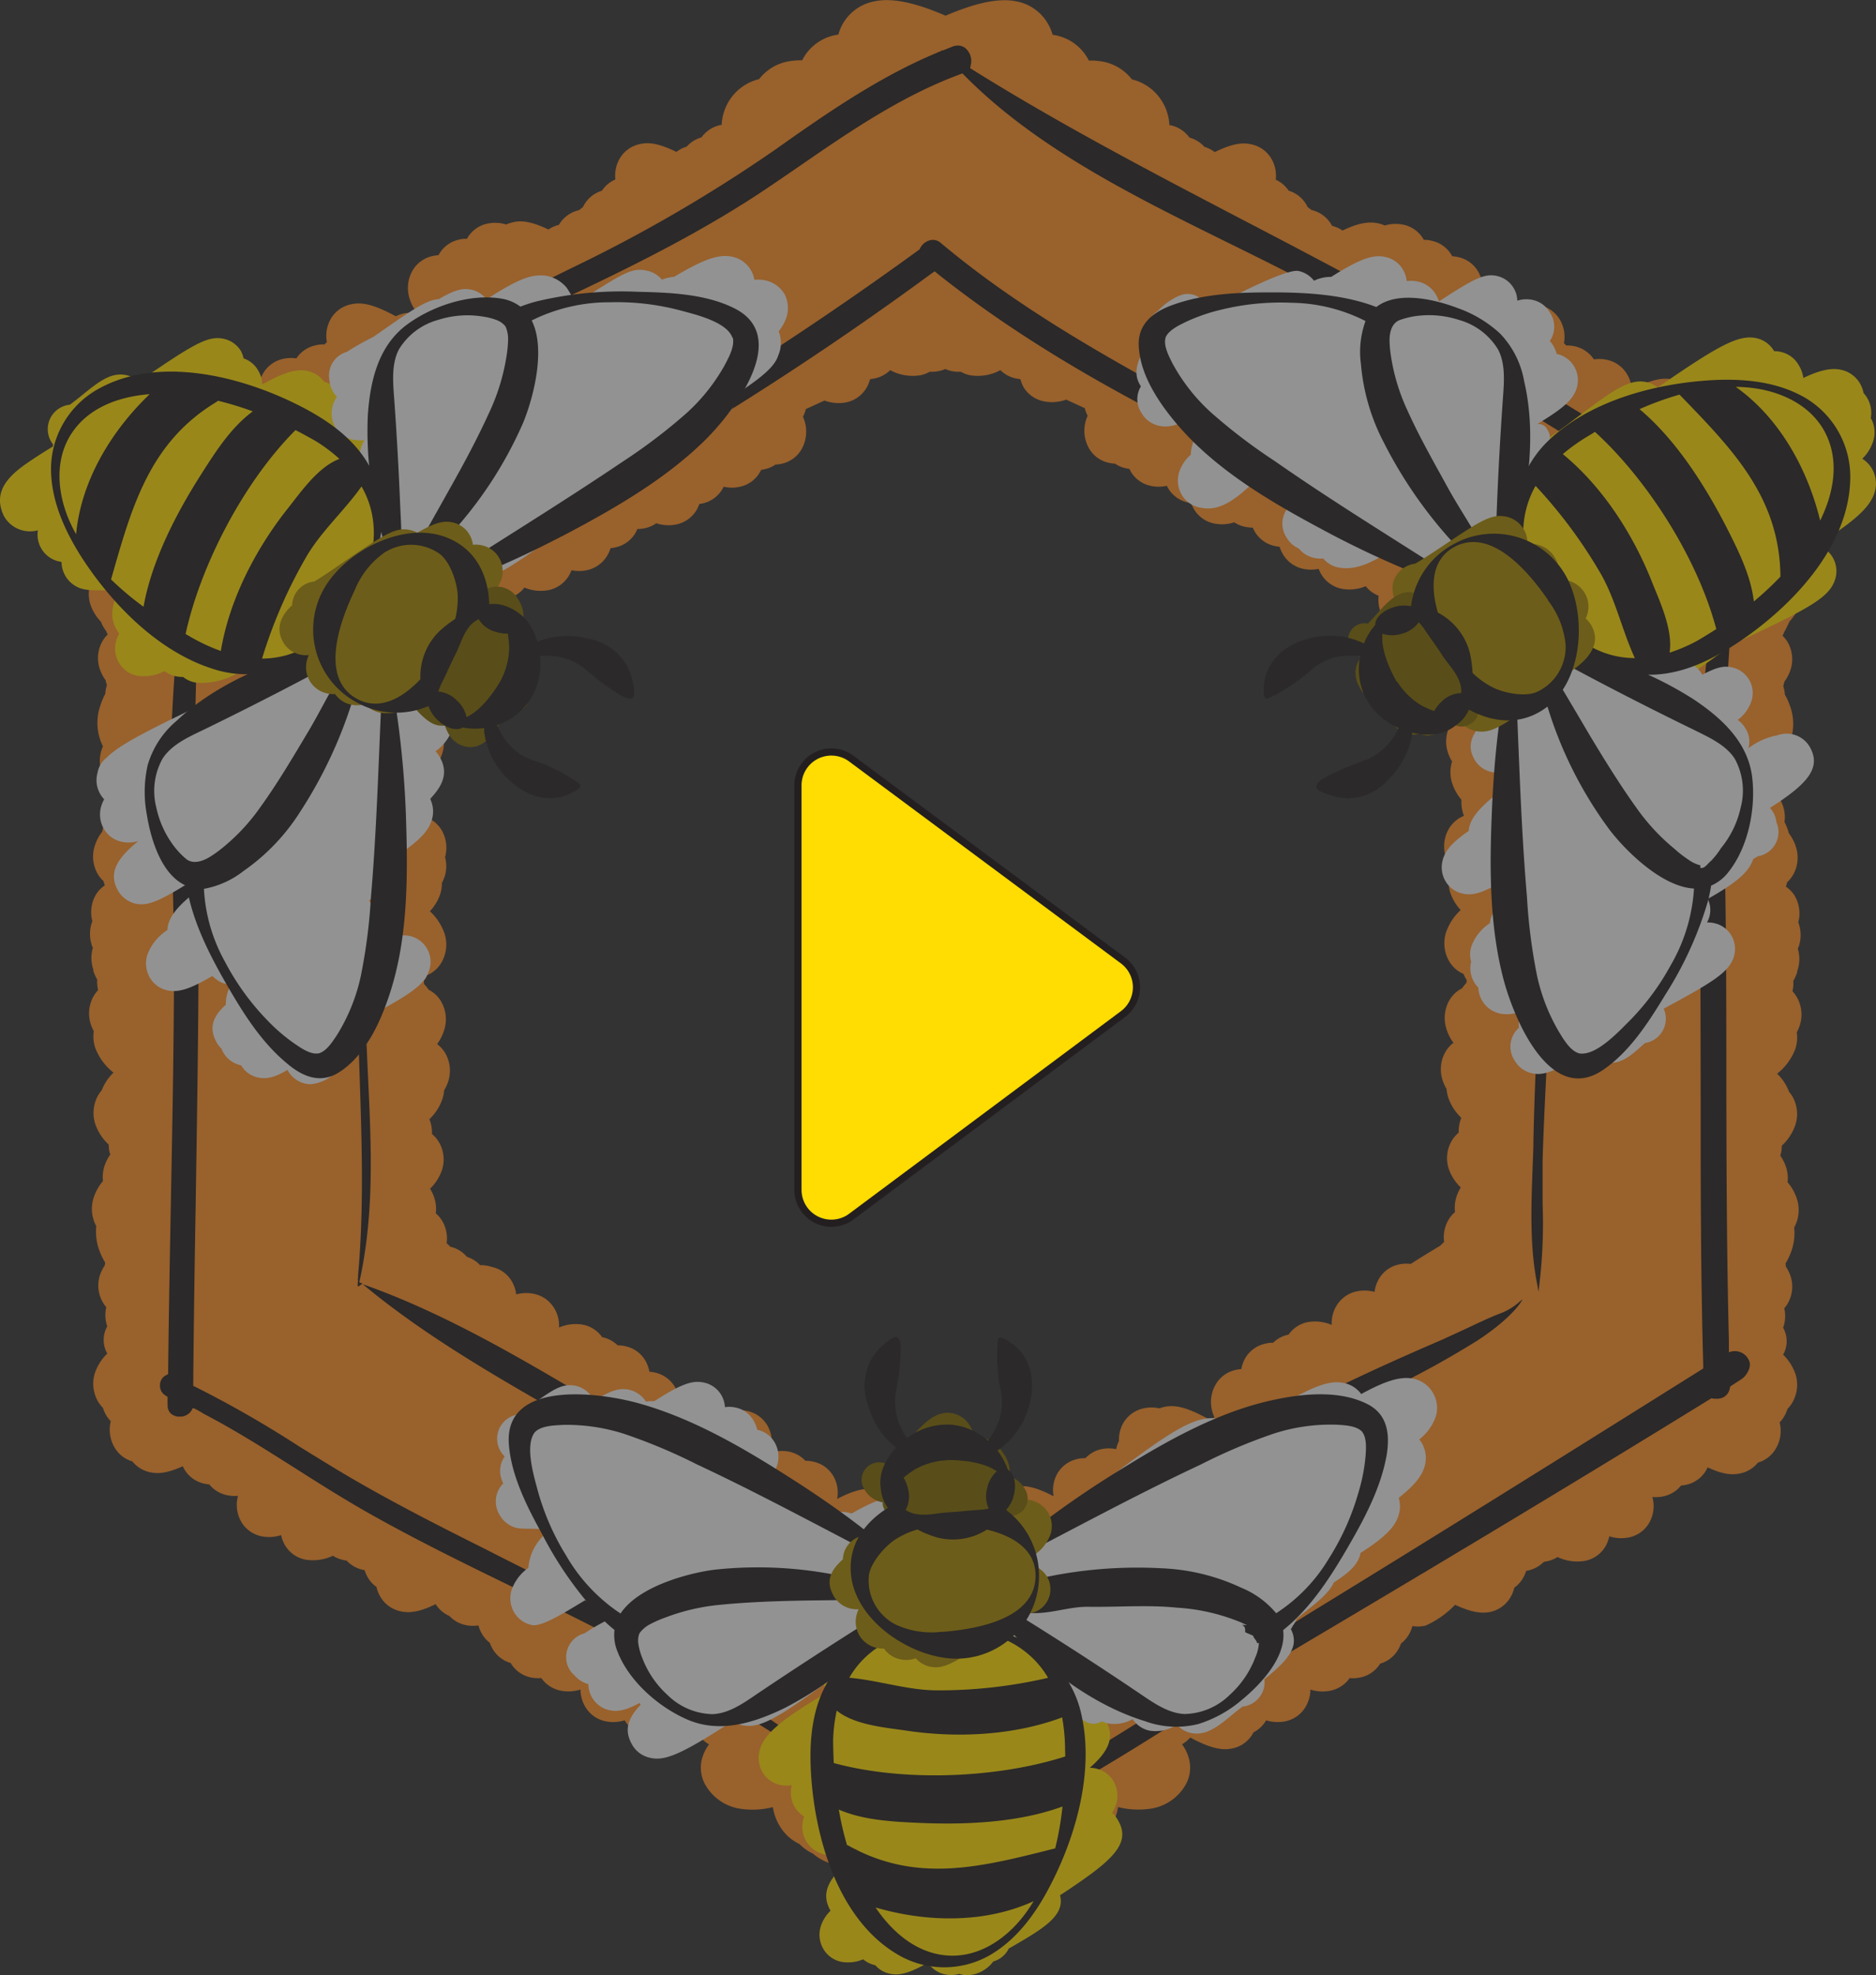 <svg xmlns="http://www.w3.org/2000/svg" xmlns:xlink="http://www.w3.org/1999/xlink" viewBox="0 0 261.81 275.56"><rect x="0" y="0" width="261.81" height="275.56" fill="#333333" stroke="none"/><defs><style>.cls-1{fill:none;}.cls-2{isolation:isolate;}.cls-3{clip-path:url(#clip-path);}.cls-4{fill:url(#radial-gradient);}.cls-5{opacity:0.7;}.cls-6{clip-path:url(#clip-path-2);}.cls-7{mix-blend-mode:soft-light;}.cls-8{fill:#fff;}.cls-9{fill:#ffd97e;}.cls-10{fill:#fbefbd;}.cls-11{clip-path:url(#clip-path-3);}.cls-12{clip-path:url(#clip-path-4);}.cls-13{fill:url(#radial-gradient-2);}.cls-14{opacity:0.5;}.cls-15{fill:#ff9026;}.cls-16{fill:#231f20;}.cls-17,.cls-21{fill:#ffdc02;}.cls-18{fill:#f1f1f2;}.cls-19{fill:#a78701;}.cls-20{fill:#806800;}.cls-21{stroke:#231f20;stroke-miterlimit:10;}</style><clipPath id="clip-path"><rect class="cls-1" x="-1447.21" y="-646.29" width="1920" height="530"/></clipPath><radialGradient id="radial-gradient" cx="-487.21" cy="-454.94" r="937.75" gradientUnits="userSpaceOnUse"><stop offset="0" stop-color="#fff5d7"/><stop offset="0.4" stop-color="#ffdf64"/><stop offset="1" stop-color="#f98f00"/></radialGradient><clipPath id="clip-path-2"><rect class="cls-1" x="-1447.21" y="-994.94" width="1920" height="1080"/></clipPath><clipPath id="clip-path-3"><polyline class="cls-1" points="-945.76 -25.49 -801.42 57.84 -801.42 224.51 -945.76 307.84 -1090.1 224.51 -1090.1 57.84 -945.76 -25.49"/></clipPath><clipPath id="clip-path-4"><polygon class="cls-1" points="-945.76 -24.06 -1088.86 58.56 -1088.86 223.79 -945.76 306.41 -802.66 223.79 -802.66 58.56 -945.76 -24.06 -945.76 -24.06"/></clipPath><radialGradient id="radial-gradient-2" cx="14.97" cy="513.5" r="1148.85" gradientUnits="userSpaceOnUse"><stop offset="0" stop-color="#fff8da"/><stop offset="0.4" stop-color="#ffe264"/><stop offset="1" stop-color="#fc9200"/></radialGradient></defs><title>play button</title><g class="cls-2"><g id="Layer_1" data-name="Layer 1"><g class="cls-3"><rect class="cls-4" x="-1447.21" y="-994.94" width="1920" height="1080"/><g class="cls-5"><g class="cls-6"><g class="cls-7"><rect class="cls-8" x="-1488.26" y="-1084.74" width="2002.1" height="1261.89"/><polygon class="cls-9" points="270.54 -72.76 293.34 -33.27 270.54 6.22 224.95 6.22 202.15 -33.27 224.95 -72.76 270.54 -72.76"/><polygon class="cls-9" points="270.54 11.56 293.34 51.05 270.54 90.54 224.95 90.54 202.15 51.05 224.95 11.56 270.54 11.56"/><polygon class="cls-10" points="270.54 95.89 293.34 135.38 270.54 174.87 224.95 174.87 202.15 135.38 224.95 95.89 270.54 95.89"/><polygon class="cls-10" points="197.04 53.39 219.84 92.88 197.04 132.37 151.45 132.37 128.65 92.88 151.45 53.39 197.04 53.39"/><polygon class="cls-9" points="197.04 -30.94 219.84 8.55 197.04 48.04 151.45 48.04 128.65 8.55 151.45 -30.94 197.04 -30.94"/><polygon class="cls-9" points="123.54 -72.76 146.34 -33.27 123.54 6.22 77.95 6.22 55.15 -33.27 77.95 -72.76 123.54 -72.76"/><polygon class="cls-10" points="123.54 11.56 146.34 51.05 123.54 90.54 77.95 90.54 55.15 51.05 77.95 11.56 123.54 11.56"/><polygon class="cls-10" points="123.54 95.89 146.34 135.38 123.54 174.87 77.95 174.87 55.15 135.38 77.95 95.89 123.54 95.89"/><polygon class="cls-10" points="50.04 53.39 72.84 92.88 50.04 132.37 4.45 132.37 -18.35 92.88 4.45 53.39 50.04 53.39"/><polygon class="cls-10" points="50.04 -30.94 72.84 8.55 50.04 48.04 4.45 48.04 -18.35 8.55 4.45 -30.94 50.04 -30.94"/></g></g></g></g><g class="cls-11"><g class="cls-12"><rect class="cls-13" x="-1161.14" y="-148.07" width="2352.22" height="1323.12"/></g></g><g class="cls-14"><path class="cls-15" d="M249.41,87.38a6.76,6.76,0,0,0,.32-.68,6.45,6.45,0,0,0,1.43-2.35,4.92,4.92,0,0,0,.18-2.2,7.35,7.35,0,0,0-.32-3.25,12.68,12.68,0,0,0-3-4.58,7.22,7.22,0,0,0,2.06-3.08,4.82,4.82,0,0,0-.42-3.83,4.21,4.21,0,0,0-.87-1.06,4.88,4.88,0,0,0-.57-1.51,4.28,4.28,0,0,0-1.43-1.49c-.06-.12-.12-.25-.19-.37a4.28,4.28,0,0,0-2.75-2,4.81,4.81,0,0,0-.47-1.11,4.28,4.28,0,0,0-2.79-2,5.21,5.21,0,0,0-2.44.07c-.06-.13-.13-.25-.2-.38a4.23,4.23,0,0,0-1.18-1.31,4.77,4.77,0,0,0-.52-1.3,4.27,4.27,0,0,0-2.79-2c-1.42-.32-3,0-5.72,1.37a4.85,4.85,0,0,0-.64-2.06,4.29,4.29,0,0,0-2.83-2.06,5,5,0,0,0-1.83-.06,4.3,4.3,0,0,0-2.68-1.83,4.82,4.82,0,0,0-1.18-.11,3.91,3.91,0,0,0-.32-.32,4.76,4.76,0,0,0-.56-3.27,4.24,4.24,0,0,0-2.77-2c-1.51-.35-3.06-.08-6.3,1.67a4.37,4.37,0,0,0-1.07-.39,4.62,4.62,0,0,0-1.33-.11,4.35,4.35,0,0,0-.22-.42l0-.06a5.83,5.83,0,0,0,.68-1.43,4.86,4.86,0,0,0-.41-4,4.25,4.25,0,0,0-2.77-2,4.77,4.77,0,0,0-.84-.12l-.09-.16a4.25,4.25,0,0,0-2.77-2,4.16,4.16,0,0,0-1.11-.13l-.06-.11a4.25,4.25,0,0,0-2.77-2,5.25,5.25,0,0,0-2.62.11,4.54,4.54,0,0,0-.89-.3c-1.32-.29-2.78-.06-5,1a4.45,4.45,0,0,0-1.46-.65h0A4.34,4.34,0,0,0,183,29.29h0a4.26,4.26,0,0,0-.51-.4l-.15-.29a4.31,4.31,0,0,0-2.5-2,4.3,4.3,0,0,0-1.8-1.53,4.77,4.77,0,0,0-.61-2.93,4.26,4.26,0,0,0-2.77-2c-1.29-.29-2.67-.12-5.14,1.08a4.33,4.33,0,0,0-1.43-.73A4.29,4.29,0,0,0,166,19.2a4.38,4.38,0,0,0-2.66-1.73l-.14,0a7,7,0,0,0-.93-3.17,6.82,6.82,0,0,0-4.31-3.23,6.68,6.68,0,0,0-4-2.46,8.9,8.9,0,0,0-2-.16l-.18-.33a6.63,6.63,0,0,0-4.54-3.21l-.34-.06a6.72,6.72,0,0,0-.66-1.55,6.44,6.44,0,0,0-4.4-3.11c-2.43-.51-5.73.22-9.88,2-4.17-1.81-7.49-2.54-9.93-2a6.44,6.44,0,0,0-4.4,3.11A6.72,6.72,0,0,0,117,4.82l-.34.06a6.63,6.63,0,0,0-4.54,3.21l-.18.33a9,9,0,0,0-2,.16,6.69,6.69,0,0,0-4,2.46,6.83,6.83,0,0,0-4.31,3.23,7,7,0,0,0-.92,3.17l-.15,0a4.38,4.38,0,0,0-2.67,1.73,4.31,4.31,0,0,0-2.06,1.29,4.36,4.36,0,0,0-1.43.73c-2.48-1.2-3.86-1.38-5.14-1.08a4.26,4.26,0,0,0-2.77,2,4.78,4.78,0,0,0-.61,2.93A4.27,4.27,0,0,0,84,26.61a4.31,4.31,0,0,0-2.5,2c-.06.09-.11.19-.15.29a3.81,3.81,0,0,0-.51.41h0A4.35,4.35,0,0,0,78,31.37v0a4.43,4.43,0,0,0-1.46.65c-2.26-1.08-3.72-1.33-5-1a4.4,4.4,0,0,0-.89.3A5.25,5.25,0,0,0,68,31.2a4.23,4.23,0,0,0-2.77,2l-.06.11a4.06,4.06,0,0,0-1.11.12,4.26,4.26,0,0,0-2.77,2l-.09.17a5.06,5.06,0,0,0-.83.12,4.27,4.27,0,0,0-2.78,2,4.88,4.88,0,0,0-.41,4,5.89,5.89,0,0,0,.68,1.43l0,.06c-.08.14-.15.28-.21.42a4.77,4.77,0,0,0-1.33.11,4.48,4.48,0,0,0-1.07.39c-3.24-1.75-4.8-2-6.3-1.67a4.25,4.25,0,0,0-2.77,2,4.76,4.76,0,0,0-.56,3.27,3.93,3.93,0,0,0-.32.32,4.63,4.63,0,0,0-1.18.11A4.3,4.3,0,0,0,41.36,50a5,5,0,0,0-1.83.06,4.3,4.3,0,0,0-2.83,2.06,4.87,4.87,0,0,0-.64,2.06c-2.69-1.37-4.31-1.69-5.72-1.37a4.28,4.28,0,0,0-2.79,2,4.69,4.69,0,0,0-.51,1.3,4.28,4.28,0,0,0-1.18,1.31,4,4,0,0,0-.2.38,5.25,5.25,0,0,0-2.45-.07,4.27,4.27,0,0,0-2.79,2A4.94,4.94,0,0,0,20,61a4.28,4.28,0,0,0-2.75,2,3.82,3.82,0,0,0-.19.37,4.28,4.28,0,0,0-1.43,1.49A5,5,0,0,0,15,66.36a4.22,4.22,0,0,0-.87,1.06,4.81,4.81,0,0,0-.42,3.83,7.23,7.23,0,0,0,2.07,3.1,12.7,12.7,0,0,0-3,4.57,7.38,7.38,0,0,0-.33,3.2,4.93,4.93,0,0,0,.17,2.23,6.51,6.51,0,0,0,1.46,2.38,6.84,6.84,0,0,0,.31.66,6.56,6.56,0,0,0,.43.65c.05.17.15.32.21.48a4.24,4.24,0,0,0-.72.91,4.75,4.75,0,0,0-.4,3.85,5.68,5.68,0,0,0,.84,1.63c0,.17.07.34.12.51l.05.16a4.84,4.84,0,0,0-.23,1.22A9.59,9.59,0,0,0,14,98.45a7.3,7.3,0,0,0,.37,5.67,5,5,0,0,0-.22,3.52A7.26,7.26,0,0,0,16,110.54a6,6,0,0,0-1,1.83,4.89,4.89,0,0,0-.18,2.17,5.81,5.81,0,0,0-.48,1.13c0,.14-.08.27-.11.41a6.16,6.16,0,0,0-1,1.91,4.86,4.86,0,0,0,.41,3.94,4.29,4.29,0,0,0,.81,1,4.67,4.67,0,0,0,.18.59,4.17,4.17,0,0,0-1.26,1.32,4.84,4.84,0,0,0-.48,3.67,5,5,0,0,0-.11,3.23c0,.16.12.32.18.48a5.08,5.08,0,0,0,.07,3.06c0,.06,0,.11,0,.17a5.81,5.81,0,0,0,.54,1.21,5,5,0,0,0,.12,1.47,4.29,4.29,0,0,0-.61.82,4.87,4.87,0,0,0-.42,3.91,5.57,5.57,0,0,0,.43,1,5.06,5.06,0,0,0,.19,2.29,8,8,0,0,0,2.56,3.49,6.9,6.9,0,0,0-1.65,2.48,4.34,4.34,0,0,0-.49.68,5,5,0,0,0-.41,4,7.13,7.13,0,0,0,1.89,2.89,3.83,3.83,0,0,0,.21,1.38,6,6,0,0,0-.84,1.7,5,5,0,0,0-.18,2,6.85,6.85,0,0,0-1.32,2.38,5.05,5.05,0,0,0,.39,3.91,7.51,7.51,0,0,0,.34,3.15,9.6,9.6,0,0,0,.88,1.9c0,.15,0,.31-.06.46a5.52,5.52,0,0,0-.65,1.32,4.69,4.69,0,0,0,.4,3.8,4.46,4.46,0,0,0,.48.67,4.85,4.85,0,0,0,.14,2.68,3.84,3.84,0,0,0,0,3.79,7,7,0,0,0-1.71,2.67,4.93,4.93,0,0,0,.41,4,4.32,4.32,0,0,0,.69.9,4.68,4.68,0,0,0,.44,1,4.32,4.32,0,0,0,.66.87,4.85,4.85,0,0,0,.5,3.61,4.24,4.24,0,0,0,2.52,2,4.28,4.28,0,0,0,2.41,1.5c1.19.27,2.47.14,4.62-.83a4.46,4.46,0,0,0,.22.43,4.25,4.25,0,0,0,2.77,2,4.8,4.8,0,0,0,.71.11,4.33,4.33,0,0,0,2.46,1.5,5,5,0,0,0,1.55.09,4.74,4.74,0,0,0,.46,3.64,4.26,4.26,0,0,0,2.8,2,5.34,5.34,0,0,0,2.75-.16,4.86,4.86,0,0,0,.54,1.41,4.28,4.28,0,0,0,2.79,2,6.48,6.48,0,0,0,3.9-.53,4.45,4.45,0,0,0,1.4.58,4.56,4.56,0,0,0,.51.09A4.37,4.37,0,0,0,50.63,219l.25.05a4.79,4.79,0,0,0,.44,1,4.24,4.24,0,0,0,1.22,1.34,4.67,4.67,0,0,0,.52,1.33,4.32,4.32,0,0,0,2.85,2.07c1.32.29,2.73.06,4.89-1a4.26,4.26,0,0,0,1.92,1.65,4.29,4.29,0,0,0,2.22,1.26,4.87,4.87,0,0,0,1.83.06,4.68,4.68,0,0,0,.48,1.16,4.33,4.33,0,0,0,1.11,1.27,4.71,4.71,0,0,0,.37.81,4.29,4.29,0,0,0,2.54,2A4.26,4.26,0,0,0,74,234a4.74,4.74,0,0,0,1.54.1,4.34,4.34,0,0,0,2.66,1.75,5.51,5.51,0,0,0,2.81-.15,4.85,4.85,0,0,0,.65,2.38,4.29,4.29,0,0,0,2.82,2.05,5.4,5.4,0,0,0,2.7-.13,4.24,4.24,0,0,0,1.78,1.67l.13.24a4.25,4.25,0,0,0,2.78,2c1.48.33,3.09,0,5.93-1.5a4.26,4.26,0,0,0,1.15.94,6.12,6.12,0,0,0-.93,1.84,4.83,4.83,0,0,0,.43,3.83,6.77,6.77,0,0,0,4.64,3.28,11.58,11.58,0,0,0,4.77-.19,7.2,7.2,0,0,0,.9,2.54,6.37,6.37,0,0,0,2.8,2.6,6.62,6.62,0,0,0,1.9,1.35,7,7,0,0,0,3.22,1.56,9.43,9.43,0,0,0,2.64.13,6.51,6.51,0,0,0,4.2,2.77,8.22,8.22,0,0,0,1.68.16,19.58,19.58,0,0,0,6.74-1.53,19.56,19.56,0,0,0,6.75,1.53,8.23,8.23,0,0,0,1.68-.16,6.51,6.51,0,0,0,4.2-2.77,9.28,9.28,0,0,0,2.65-.13,6.94,6.94,0,0,0,3.22-1.57,6.57,6.57,0,0,0,1.89-1.35,6.36,6.36,0,0,0,2.8-2.6,7.19,7.19,0,0,0,.9-2.54,11.67,11.67,0,0,0,4.77.19,6.77,6.77,0,0,0,4.65-3.28,4.83,4.83,0,0,0,.43-3.83,6.13,6.13,0,0,0-.92-1.84,4.29,4.29,0,0,0,1.14-.94c2.84,1.51,4.45,1.84,5.93,1.51a4.25,4.25,0,0,0,2.78-2l.13-.24A4.21,4.21,0,0,0,176.7,240a5.37,5.37,0,0,0,2.71.13,4.28,4.28,0,0,0,2.82-2.05,4.85,4.85,0,0,0,.65-2.37,5.47,5.47,0,0,0,2.81.15,4.33,4.33,0,0,0,2.66-1.75,4.82,4.82,0,0,0,1.54-.1,4.26,4.26,0,0,0,2.72-1.92,4.29,4.29,0,0,0,2.54-2,4.51,4.51,0,0,0,.37-.81,4.26,4.26,0,0,0,1.11-1.27,4.57,4.57,0,0,0,.48-1.16,4.88,4.88,0,0,0,1.83-.06,13.19,13.19,0,0,0,4.13-2.91c2.15,1,3.57,1.26,4.89,1a4.32,4.32,0,0,0,2.85-2.07,4.68,4.68,0,0,0,.52-1.32,4.22,4.22,0,0,0,1.22-1.34,4.86,4.86,0,0,0,.44-1l.25-.05a4.36,4.36,0,0,0,2.21-1.21l.51-.09a4.47,4.47,0,0,0,1.4-.58,6.47,6.47,0,0,0,3.9.52,4.28,4.28,0,0,0,2.79-2,4.83,4.83,0,0,0,.54-1.41,5.38,5.38,0,0,0,2.75.15,4.25,4.25,0,0,0,2.8-2,4.73,4.73,0,0,0,.46-3.64,4.82,4.82,0,0,0,1.55-.09,4.32,4.32,0,0,0,2.46-1.51,5,5,0,0,0,.71-.1,4.26,4.26,0,0,0,2.77-2c.08-.14.15-.29.22-.43,2.15,1,3.42,1.1,4.62.83a4.3,4.3,0,0,0,2.41-1.5,4.23,4.23,0,0,0,2.52-2,4.85,4.85,0,0,0,.5-3.61,4.16,4.16,0,0,0,.66-.87,4.49,4.49,0,0,0,.43-1,4.22,4.22,0,0,0,.69-.9,4.93,4.93,0,0,0,.42-4,7,7,0,0,0-1.71-2.67,3.84,3.84,0,0,0,0-3.76,4.85,4.85,0,0,0,.16-2.71,4.58,4.58,0,0,0,.48-.68,4.7,4.7,0,0,0,.4-3.8,5.57,5.57,0,0,0-.67-1.35c0-.13,0-.27-.05-.4a9.44,9.44,0,0,0,.88-1.9,7.51,7.51,0,0,0,.34-3.14,5.07,5.07,0,0,0,.4-3.94,6.85,6.85,0,0,0-1.32-2.38,5,5,0,0,0-.18-2,6,6,0,0,0-.84-1.71,3.93,3.93,0,0,0,.2-1.37,7.12,7.12,0,0,0,1.9-2.89,4.94,4.94,0,0,0-.41-4,4.34,4.34,0,0,0-.45-.62,6.85,6.85,0,0,0-1.68-2.55,8,8,0,0,0,2.55-3.48,5.11,5.11,0,0,0,.19-2.29,5.8,5.8,0,0,0,.43-1,4.87,4.87,0,0,0-.42-3.91,4.3,4.3,0,0,0-.61-.82,4.88,4.88,0,0,0,.12-1.46,5.67,5.67,0,0,0,.54-1.21s0-.08,0-.12a5.07,5.07,0,0,0,.09-3.15c.06-.15.13-.3.17-.45a4.92,4.92,0,0,0-.11-3.23,4.84,4.84,0,0,0-.48-3.67,4.16,4.16,0,0,0-1.25-1.31,4.69,4.69,0,0,0,.18-.61,4.35,4.35,0,0,0,.81-1,4.85,4.85,0,0,0,.41-3.94,6.06,6.06,0,0,0-1-1.91c0-.14-.06-.27-.11-.41a5.94,5.94,0,0,0-.48-1.13,5,5,0,0,0-.18-2.16,6,6,0,0,0-1-1.84,7.24,7.24,0,0,0,1.83-2.89,5,5,0,0,0-.22-3.5,7.31,7.31,0,0,0,.38-5.7,9.68,9.68,0,0,0-.76-1.7,4.77,4.77,0,0,0-.22-1.16l.05-.16c0-.17.09-.34.12-.51a5.7,5.7,0,0,0,.84-1.63,4.74,4.74,0,0,0-.4-3.85,4.35,4.35,0,0,0-.71-.9c.07-.17.17-.33.22-.5A7.27,7.27,0,0,0,249.41,87.38Zm-119,123.93c-1.23-.28-2.58-.09-4.68.88a4.77,4.77,0,0,0-.64-2.37,4.27,4.27,0,0,0-2.81-2c-1.41-.31-2.94,0-5.45,1.29a4.64,4.64,0,0,0-.54-3.2,4.28,4.28,0,0,0-2.8-2,4.86,4.86,0,0,0-1.1-.12,4.3,4.3,0,0,0-2.22-1.26,5,5,0,0,0-2.07,0,4.79,4.79,0,0,0-.39-1.14,4.72,4.72,0,0,0-.63-2.55,4.29,4.29,0,0,0-2.81-2,5.12,5.12,0,0,0-2.22,0,4.59,4.59,0,0,0-.62-.19c-1.57-.35-3.27,0-6.4,1.79a4.3,4.3,0,0,0-.67-.32,5.56,5.56,0,0,0,.26-.66,4.85,4.85,0,0,0-.41-3.93,4.29,4.29,0,0,0-2.82-2.05,4.78,4.78,0,0,0-.76-.11,4.79,4.79,0,0,0-.57-1.56,4.25,4.25,0,0,0-2.78-2,4.67,4.67,0,0,0-1.08-.12,4.27,4.27,0,0,0-2.06-1.12l-.09,0a4.27,4.27,0,0,0-2.62-1.75,5.82,5.82,0,0,0-3.41.38,4.73,4.73,0,0,0-.63-2.62,4.32,4.32,0,0,0-2.84-2.07,5.35,5.35,0,0,0-2.51.07,4.8,4.8,0,0,0-.61-1.82,4.23,4.23,0,0,0-2.76-2A4.78,4.78,0,0,0,67,176.5a4.28,4.28,0,0,0-1.84-1.16,4.24,4.24,0,0,0-2.33-1.41h0a4.18,4.18,0,0,0-.5-.49,4.79,4.79,0,0,0-.6-3.08,4.21,4.21,0,0,0-.91-1.08,5.05,5.05,0,0,0-.2-2.14,6,6,0,0,0-.6-1.31,6.62,6.62,0,0,0,1.67-2.62,4.76,4.76,0,0,0-.41-3.83,4.23,4.23,0,0,0-1-1.18,4.79,4.79,0,0,0-.36-2.06,7,7,0,0,0,1.86-2.94,5.2,5.2,0,0,0,.2-1.09,5.77,5.77,0,0,0,.57-1.24,4.86,4.86,0,0,0-.41-3.94A4.23,4.23,0,0,0,61,145.66a6.41,6.41,0,0,0,1-2,4.93,4.93,0,0,0-.43-3.93,4.22,4.22,0,0,0-1.73-1.64,8.84,8.84,0,0,0-.67-.83c0-.13,0-.27,0-.4s.12-.17.17-.26a4.9,4.9,0,0,0,.27-.55,4.28,4.28,0,0,0,2-1.77,5,5,0,0,0,.44-4A7.6,7.6,0,0,0,60,127.13a6.71,6.71,0,0,0,1.46-2.47,5.09,5.09,0,0,0,.21-1.49,4.78,4.78,0,0,0,.44-3.59,4.88,4.88,0,0,0-.46-3.74A4.28,4.28,0,0,0,59.46,114c.05-.14.1-.27.14-.41a4.93,4.93,0,0,0,.21-1.83,6.63,6.63,0,0,0,1.31-2.34,5,5,0,0,0,0-3,5.63,5.63,0,0,0,.59-1.28,4.78,4.78,0,0,0-.4-3.88,4.14,4.14,0,0,0-.42-.58,4.92,4.92,0,0,0-.13-2.28A5.93,5.93,0,0,0,60,96.83q0-.17,0-.35a4.22,4.22,0,0,0,1.64-1.61A4.88,4.88,0,0,0,62.12,91a6,6,0,0,0-.82-1.68,4.29,4.29,0,0,0,1.09-.68,4.66,4.66,0,0,0,1.37-.11,4.32,4.32,0,0,0,1.18-.45A5.55,5.55,0,0,0,68,88.3a4.24,4.24,0,0,0,2.78-2,4.84,4.84,0,0,0,.62-3,4.19,4.19,0,0,0,1.79-1.33,5.88,5.88,0,0,0,3.4.35,4.32,4.32,0,0,0,2.84-2.07,5.09,5.09,0,0,0,.33-.7,5.13,5.13,0,0,0,2.14,0,4.35,4.35,0,0,0,2.87-2.08,4.82,4.82,0,0,0,.44-1,4.52,4.52,0,0,0,.65-.1,4.27,4.27,0,0,0,2.81-2,4.89,4.89,0,0,0,.28-.57,5.25,5.25,0,0,0,1.16-.13A4.38,4.38,0,0,0,91.58,73a5.49,5.49,0,0,0,2.82.16,4.3,4.3,0,0,0,2.81-2,5.08,5.08,0,0,0,.38-.84l.43-.08a4.29,4.29,0,0,0,2.82-2.05l.15-.29a5,5,0,0,0,2.29,0,4.23,4.23,0,0,0,2.76-2c.07-.12.13-.23.18-.35l.51-.09a4.33,4.33,0,0,0,1.5-.65,4.74,4.74,0,0,0,.85-.11,4.25,4.25,0,0,0,2.77-2,5,5,0,0,0,.42-4c-.06-.19-.13-.38-.21-.57a4.64,4.64,0,0,0,.4-1.06l2.6-1.19a5.73,5.73,0,0,0,3.05.25,4.31,4.31,0,0,0,2.84-2.06,4.65,4.65,0,0,0,.46-1.13l.16-.07a4.87,4.87,0,0,0,.53-.08,4.32,4.32,0,0,0,2.13-1.15,6.61,6.61,0,0,0,4.28.7,4.42,4.42,0,0,0,1.24-.48,5,5,0,0,0,1.4-.12,4.44,4.44,0,0,0,.78-.26,4.56,4.56,0,0,0,.76.26,4.77,4.77,0,0,0,1.4.12,4.44,4.44,0,0,0,1.24.48,6.61,6.61,0,0,0,4.28-.7,4.35,4.35,0,0,0,2.13,1.15,4.76,4.76,0,0,0,.53.08l.15.07a4.67,4.67,0,0,0,.46,1.13A4.31,4.31,0,0,0,145.73,56a5.71,5.71,0,0,0,3.06-.25l2.6,1.19a4.6,4.6,0,0,0,.4,1.06,6,6,0,0,0-.22.57,5,5,0,0,0,.42,4,4.24,4.24,0,0,0,2.77,2,4.82,4.82,0,0,0,.85.11,4.34,4.34,0,0,0,1.5.65l.51.09c.06.12.12.24.18.35a4.23,4.23,0,0,0,2.75,2,5,5,0,0,0,2.29,0l.15.29a4.28,4.28,0,0,0,2.82,2.05l.43.08a4.81,4.81,0,0,0,.38.84,4.3,4.3,0,0,0,2.81,2,5.47,5.47,0,0,0,2.82-.16,4.34,4.34,0,0,0,1.43.61,5.74,5.74,0,0,0,1.16.13,5,5,0,0,0,.28.57,4.29,4.29,0,0,0,2.81,2,4.75,4.75,0,0,0,.65.1,4.89,4.89,0,0,0,.44,1,4.34,4.34,0,0,0,2.87,2.08,5.18,5.18,0,0,0,2.14,0,5.05,5.05,0,0,0,.33.7,4.32,4.32,0,0,0,2.84,2.07,5.9,5.9,0,0,0,3.4-.35,4.21,4.21,0,0,0,1.8,1.33,4.88,4.88,0,0,0,.62,3,4.24,4.24,0,0,0,2.78,2,5.56,5.56,0,0,0,3.08-.24,4.44,4.44,0,0,0,1.18.45,4.82,4.82,0,0,0,1.37.11,4.26,4.26,0,0,0,1.09.68,6,6,0,0,0-.82,1.68,4.89,4.89,0,0,0,.43,3.89,4.22,4.22,0,0,0,1.65,1.6c0,.12,0,.23,0,.35a5.9,5.9,0,0,0-.76,1.59,4.92,4.92,0,0,0-.13,2.25,4.29,4.29,0,0,0-.43.6,4.78,4.78,0,0,0-.4,3.88,5.61,5.61,0,0,0,.59,1.28,5,5,0,0,0,0,3,6.67,6.67,0,0,0,1.31,2.34,5,5,0,0,0,.21,1.83c0,.14.09.28.15.41a4.3,4.3,0,0,0-2.14,1.85,4.91,4.91,0,0,0-.45,3.78,4.79,4.79,0,0,0,.43,3.52,5.13,5.13,0,0,0,.22,1.52,6.68,6.68,0,0,0,1.47,2.48,7.58,7.58,0,0,0-2.05,3.14,5,5,0,0,0,.44,4,4.28,4.28,0,0,0,2,1.77,4.8,4.8,0,0,0,.27.55c0,.08.1.15.15.23s0,.3,0,.45a8.48,8.48,0,0,0-.63.79,4.19,4.19,0,0,0-1.76,1.66,5,5,0,0,0-.43,3.93,6.46,6.46,0,0,0,1,2,4.22,4.22,0,0,0-1.11,1.26,4.86,4.86,0,0,0-.41,3.94,5.84,5.84,0,0,0,.56,1.24,5.19,5.19,0,0,0,.2,1.09,7.06,7.06,0,0,0,1.86,2.94,4.8,4.8,0,0,0-.36,2.06,4.24,4.24,0,0,0-1,1.18,4.78,4.78,0,0,0-.41,3.83,6.65,6.65,0,0,0,1.69,2.64,6,6,0,0,0-.6,1.3,5.06,5.06,0,0,0-.2,2.13,4.23,4.23,0,0,0-.92,1.1,4.8,4.8,0,0,0-.6,3.08,4.05,4.05,0,0,0-.5.49h0a156.46,156.46,0,0,0-4.17,2.57,4.88,4.88,0,0,0-1.67.08,4.24,4.24,0,0,0-2.76,2,4.83,4.83,0,0,0-.61,1.82,5.33,5.33,0,0,0-2.51-.07,4.32,4.32,0,0,0-2.84,2.07,4.7,4.7,0,0,0-.63,2.61,5.86,5.86,0,0,0-3.41-.38,4.26,4.26,0,0,0-2.62,1.75l-.09,0a4.27,4.27,0,0,0-2.06,1.12,4.13,4.13,0,0,0-1.08.12,4.26,4.26,0,0,0-2.79,2,4.82,4.82,0,0,0-.57,1.55,4.89,4.89,0,0,0-.76.11,4.29,4.29,0,0,0-2.82,2.05,4.85,4.85,0,0,0-.41,3.93,6.43,6.43,0,0,0,.25.66,4.31,4.31,0,0,0-.66.32c-3.13-1.74-4.83-2.14-6.4-1.78a4.22,4.22,0,0,0-.62.19,5.16,5.16,0,0,0-2.22,0,4.3,4.3,0,0,0-2.8,2,4.7,4.7,0,0,0-.63,2.55,4.82,4.82,0,0,0-.39,1.14,4.93,4.93,0,0,0-2.07,0,4.29,4.29,0,0,0-2.22,1.26,4,4,0,0,0-1.1.11,4.28,4.28,0,0,0-2.8,2,4.66,4.66,0,0,0-.54,3.2c-2.51-1.3-4-1.61-5.45-1.3a4.28,4.28,0,0,0-2.81,2,4.77,4.77,0,0,0-.64,2.37c-2.1-1-3.44-1.16-4.68-.88a4.32,4.32,0,0,0-1.47.65A4.37,4.37,0,0,0,130.45,211.31Z"/><path class="cls-16" d="M244.08,189.79a2.15,2.15,0,0,0-2.8-1.13l0-1.7c-.31-12.15-.34-24.51-.36-36.45,0-10.77,0-21.91-.28-32.86-.2-9.34.08-18.84.84-29.06l0-.52c.29-3.87.69-9.17-.28-13.58l-.17-.75.7-.33a1.9,1.9,0,0,0,1-1.59,1.45,1.45,0,0,0-.82-1.36c-7.66-4.42-15.33-9.13-22.74-13.68C208.28,50.05,197,43.11,185.49,37c-4.27-2.27-8.59-4.53-12.76-6.7C160.55,23.93,148,17.36,135.95,9.86l-.56-.35.13-.65A2.37,2.37,0,0,0,135,7a1.68,1.68,0,0,0-1.31-.65,2.11,2.11,0,0,0-.73.14l-.53.21-.45.18-.46.18-.19-.13.11.14-1.17.5c-8.11,3.45-15.56,8.7-22.13,13.34a207.92,207.92,0,0,1-28.3,16.45C60.91,46.68,42.61,56.11,27,68.69l-1.15.92v0l-.38.31.39-.09,0,1.26c-.17,5.44-.59,10.94-1,16.25-.3,3.88-.61,7.9-.81,11.86-.38,7.24-.18,14.67,0,21.85.11,4.36.24,8.87.23,13.29,0,11.46-.24,23.1-.45,34.36-.14,7.35-.28,15-.36,22.43v.56l-.48.27a1.53,1.53,0,0,0-.66,1.28,1.56,1.56,0,0,0,.67,1.38l.4.27a10,10,0,0,0,0,1.14,1.53,1.53,0,0,0,.41,1.14,1.76,1.76,0,0,0,1.25.46,1.87,1.87,0,0,0,1.82-1.15c.07-.19,1.56.76,1.56.76,4.46,2.32,8.76,5.06,12.93,7.7,3.05,1.94,6.22,3.94,9.39,5.76,6.86,3.92,14.1,7.45,21.1,10.86,3.4,1.66,6.92,3.37,10.35,5.11,7.57,3.83,14.84,8.35,21.88,12.71a260.38,260.38,0,0,0,24.34,13.91c-7.83-4.47-15.36-9.61-22.67-14.6-8.71-5.95-17.72-12.1-27.19-17.09C75,219.76,71.4,218,67.94,216.22c-6-3-12.1-6.09-18-9.48-2.81-1.61-5.58-3.34-8.27-5a151.51,151.51,0,0,0-14.15-8.13l-.55-.27v-.61c.07-8.53.21-17.19.35-25.57.17-10.8.35-22,.39-33,0-5.35-.11-10.79-.23-16-.14-6.24-.29-12.68-.2-19,0-1.53.06-3.07.09-4.6.18-7.93.36-16.13-1.35-23.92l-.19-.85.82-.27C33.86,67,40.54,62.87,47,58.83c1.51-.94,3-1.88,4.51-2.79A306,306,0,0,1,79.28,41.39C87.54,37.48,97.1,32.81,105.94,27c1.92-1.27,3.81-2.57,5.7-3.87,6.87-4.73,14-9.63,22.09-12.67l.58-.22.44.44c10,10.06,23.65,16.78,36.83,23.28,3.39,1.67,6.59,3.25,9.75,4.89,10.47,5.44,20.66,11.72,30.52,17.78,8.69,5.35,17.67,10.88,26.78,15.8l.5.27v.56a141.93,141.93,0,0,1-1.06,19.72,195.47,195.47,0,0,0-.95,27.88c.21,10.57.21,21.31.22,31.7,0,12.4,0,25.21.36,37.81l0,.55-.47.29c-21,13.17-38,23.75-53.56,33.29-4.67,2.87-9.42,5.92-14,8.88-12,7.71-24.39,15.68-37.34,21.72l-.44.2h0l-.91.43c.66,0,1.33-.07,2-.15l.25,0,.88.38-.21-.46,1.19-.24c6.07-1.25,11.89-4.64,16.57-7.36s9.2-5.58,13.65-8.38c4-2.49,8.06-5.07,12.16-7.5,18.1-10.71,39.5-23.46,61.06-36.76l.31-.19.36.06a2.28,2.28,0,0,0,.37,0,1.74,1.74,0,0,0,1.81-1.31l.09-.4,1.54-1C243.69,192,244.53,190.72,244.08,189.79Z"/><path class="cls-16" d="M51.36,150.22c-.2-4.32-.41-8.8-.37-13.26.09-9.84.32-19.84.56-29.51.19-7.84.38-15.94.49-23.91v-.71l.68-.2a55.48,55.48,0,0,0,9.18-4.05c1.78-.92,3.63-1.86,5.42-2.64a197,197,0,0,0,18-8.87,448.38,448.38,0,0,0,44.51-28.79l.6-.43.57.46C149.51,53,171.78,63,193.32,72.71c6.82,3.06,13.87,6.23,20.64,9.48-4.29-4-9.23-6.49-14.35-8.91-8.09-3.82-16.75-8-25.24-12.63l-5.07-2.75c-13-7-26.48-14.33-38-24a1.72,1.72,0,0,0-1.12-.44,2.1,2.1,0,0,0-1.75,1.14l-.11.2-.18.13A484.82,484.82,0,0,1,83.14,64c-5.24,3-10.69,5.58-16,8.09l-4.41,2.1C59.08,76,54.89,78,52.44,81.11l-.48.61-.7-.33a2,2,0,0,0-.84-.18,1.76,1.76,0,0,0-1.25.47,1.4,1.4,0,0,0-.38,1.06c.11,6.44.32,13,.53,19.35.35,10.48.71,21.32.58,32-.06,5.37.12,10.92.3,16.29.3,9.08.6,18.47-.23,27.54l0,.46-.1.07.1.09-.06.64a.7.7,0,0,1,0,.22.41.41,0,0,0,.13.07l.55-.41-.45-.16.18-.83C52.24,168.78,51.81,159.77,51.36,150.22Z"/><path class="cls-16" d="M214,159.2c0,1.3-.08,2.62-.12,3.95-.2,5.38-.39,10.94.66,16.06l.16,1a71.64,71.64,0,0,0,.58-12.28c0-2,0-4.08,0-6.1.23-7.36.66-14.84,1.08-22.07q.19-3.31.37-6.62c.17-3.18.37-6.34.57-9.5.81-13,1.65-26.46.72-39.84a1.74,1.74,0,0,0-1.83-1.62,1.89,1.89,0,0,0-1,.24l-.48.29-.1.58a1.86,1.86,0,0,0,0,.44,396.92,396.92,0,0,1,.36,51.79C214.57,143.49,214.16,151.29,214,159.2Z"/><path class="cls-16" d="M79.3,197.8c2.88,1.64,5.86,3.35,8.75,5.05,10.55,6.25,21.31,12.56,31.71,18.66l12.62,7.41a1.86,1.86,0,0,0,.92.29c.94,0,1.6-1.06,1.67-2l0-.56.5-.24c13.29-6.41,26.19-14,38.68-21.39,4.15-2.44,8.29-4.89,12.46-7.3,2.7-1.56,5.49-3,8.18-4.37a129.52,129.52,0,0,0,11.4-6.34c2.42-1.57,5.28-3.88,6.31-5.76l-.36.29a8.79,8.79,0,0,1-2.47,1.58c-1.65.62-3.31,1.41-4.91,2.17-1.08.51-2.2,1-3.32,1.53-4.35,1.88-10.08,4.38-15.73,7.18-8.58,4.24-17,9.13-25.13,13.86-9.25,5.38-18.82,10.93-28.71,15.59l-.46.22-.44-.26c-14.9-8.67-27.23-15.79-38.8-22.42-2.93-1.68-5.92-3.46-8.82-5.17-10.42-6.19-21.19-12.58-32.55-16.6l-.17-.06.46.38C59.69,186.61,69.66,192.3,79.3,197.8Z"/><path class="cls-17" d="M135.11,275.56h-.35a3.7,3.7,0,0,1-.88-.19,4.08,4.08,0,0,1-2,.07,3.73,3.73,0,0,1-2.37-1.62c-2.69,1.51-4.05,1.82-5.36,1.52a3.68,3.68,0,0,1-2-1.18,3.85,3.85,0,0,1-1.69-.82,5.32,5.32,0,0,1-3.09.34,3.79,3.79,0,0,1-2.48-1.81,3.91,3.91,0,0,1-.35-3.11,5.16,5.16,0,0,1,1.37-2.19c-1.54-2.71-.13-5,4.2-8.12a4.1,4.1,0,0,1-.68-.53,6.7,6.7,0,0,1-4.34.8,3.93,3.93,0,0,1-2.59-1.88,4,4,0,0,1-.37-3.12c0-.1.06-.2.1-.3a3.78,3.78,0,0,1-1.35-1.37,3.9,3.9,0,0,1-.37-3,4.25,4.25,0,0,1-1.68-.05,3.72,3.72,0,0,1-2.42-1.77,4,4,0,0,1-.38-3.09c.6-2.22,3-4.22,9-7.8a2.9,2.9,0,0,1,.1-1,3.42,3.42,0,0,1,2.74-5c.55-.39,1.36-1,1.9-1.46,2.65-2.1,4.39-3.48,6.53-3.07a3.7,3.7,0,0,1,1.77.88c7.58-5.25,9.71-6.44,11.93-5.95a3.73,3.73,0,0,1,2.41,1.76,3.92,3.92,0,0,1,.44,1.14,3.66,3.66,0,0,1,1.77,1.56,4.13,4.13,0,0,1,.62,2.09,6.64,6.64,0,0,1,4.32-.82,3.88,3.88,0,0,1,2.54,1.85,4,4,0,0,1,.46,1.25,3.8,3.8,0,0,1,.59.78,4,4,0,0,1,.42,2.94,3.93,3.93,0,0,1,.34,2.95,5.19,5.19,0,0,1-1.25,2.17,3.92,3.92,0,0,1,1.62,1.54c1.32,2.28.58,4.27-2.19,6.67a4.18,4.18,0,0,1,.85.1,3.8,3.8,0,0,1,2.48,1.81,4,4,0,0,1,.37,3.08,4.56,4.56,0,0,1-.59,1.29,3.71,3.71,0,0,1,.8,1c2,3.38-.87,5.77-8.07,10.51.77,2.83-2.42,4.69-6.66,7.15l-.49.28a3.43,3.43,0,0,1-2.16,1.8A4.78,4.78,0,0,1,135.11,275.56Z"/><path class="cls-18" d="M200.36,197.67a4.16,4.16,0,0,0-.36-3.32,4.08,4.08,0,0,0-2.7-2c-1.68-.37-3.74.16-7.33,2.13a4,4,0,0,0-2.41-1.54c-2.57-.56-6,1.07-14.77,7a4.15,4.15,0,0,0-2.81-2c-3.18-.64-7.07,2-16.57,9.28-3.58,2.73-8.82,6.72-11,7.72a3.42,3.42,0,0,0-4.09,4.95,4.19,4.19,0,0,0,.46.63l-.6.37c-1.26,0-2.32.66-4.12,1.87-.35.24-.89.6-1.23.81a3.43,3.43,0,0,0-2,5,3.51,3.51,0,0,0,2.22,1.64l.4.07.35.11a3.36,3.36,0,0,0,2.27-.19c.08.32,2.42-.73,4.93-2.35.07.19,4.44,2.93,4.56,3.13l1.85,2.85c-2,2,1.71,5.32,2.7,5.55s1.71,1.75,3.69.77a3.77,3.77,0,0,0,.82.28,5.16,5.16,0,0,0,3.45-.6,3.73,3.73,0,0,0,2.35,1.61,5.42,5.42,0,0,0,3.82-.82,3.68,3.68,0,0,0,2.09,1.17,3.92,3.92,0,0,0,.69.06c1.77,0,3.27-1.24,5.12-2.77.36-.3.89-.73,1.29-1a3.39,3.39,0,0,0,1.34-.44,3.42,3.42,0,0,0,1.69-3.37c3.32-2.68,4.94-4.56,3.69-7a3.51,3.51,0,0,0,.27-.46,3.38,3.38,0,0,0,.55-1l1.17-.94c1.76-1.4,3.38-2.68,4-4.1,2.39-1.52,3.31-2.56,3.7-3.91,0-.08,0-.15.06-.23,3.45-2.2,4.83-3.66,5.3-5.29a4.06,4.06,0,0,0,0-2.38c2.15-1.68,3.26-3.05,3.63-4.44a4.13,4.13,0,0,0-.39-3.17,3.86,3.86,0,0,0-.37-.54A7,7,0,0,0,200.36,197.67ZM135.42,224a3.29,3.29,0,0,1,1,.88A3.4,3.4,0,0,0,135.42,224Z"/><path class="cls-18" d="M130.45,219.07a3.77,3.77,0,0,0-2.46-1.8,4.62,4.62,0,0,0-2.33.09c0-.1-.09-.19-.14-.29a6.17,6.17,0,0,0,2.42-3.06,3.88,3.88,0,0,0-.34-3.09,3.7,3.7,0,0,0-2.41-1.77c-1.48-.34-3,.07-6.33,2l-.43-.12c-1.17-.26-2.36-.06-4.27.9-.57-.8-2.46-4.33-6.89-4.36-.46,0,.18-.89.16-1.33a5,5,0,0,0,1.05-1.9,4,4,0,0,0-.37-3.11,3.71,3.71,0,0,0-2.43-1.77h0a4.57,4.57,0,0,0-.52-1.29,3.75,3.75,0,0,0-2.47-1.8,4.19,4.19,0,0,0-1.52-.06,3.7,3.7,0,0,0-2.88-3.42c-1.62-.37-3.17.14-7,2.6a3.84,3.84,0,0,0-1.13.06,3.83,3.83,0,0,0-2.32-1.66c-1.4-.31-2.62.08-4.94,1.55a4.6,4.6,0,0,0-.22-.42,3.66,3.66,0,0,0-2.33-1.69c-1.88-.41-3.29.6-6.1,2.62-.58.41-1.45,1-2,1.39a3.39,3.39,0,0,0-1.16.41,3.42,3.42,0,0,0-1.25,4.68,3.35,3.35,0,0,0,.59.75,3.59,3.59,0,0,0-.19,3.76,3.57,3.57,0,0,0-.46,4.49,3.68,3.68,0,0,0,2.38,1.74c1.13.25,3.94-.14,4.28.56a7,7,0,0,0-2.7,5,6.27,6.27,0,0,0-2.36,3.13,3.91,3.91,0,0,0,.36,3.06,3.73,3.73,0,0,0,2.44,1.78c1.53.34,5-2,8.4-4a31.73,31.73,0,0,1,2,3.41,28,28,0,0,0-3,1.75,3.43,3.43,0,0,0-2.13,5,3.46,3.46,0,0,0,.73.87,3.81,3.81,0,0,0,1.93,1.22,3.82,3.82,0,0,0,.51,1.86A3.74,3.74,0,0,0,85,238.58c1.17.26,2.33.05,4.26-1l.14.26c-1.92,2-2.28,3.66-1.17,5.58a3.76,3.76,0,0,0,2.46,1.8,4.37,4.37,0,0,0,1,.12c1.85,0,4.35-1.19,10.55-5.23a3.91,3.91,0,0,0,1.37.58c2.61.55,5.38-1.33,13-6.87a90.25,90.25,0,0,1,8.31-5.66,3.42,3.42,0,0,0,4-3.43,5.49,5.49,0,0,0,1.91-2.75A3.8,3.8,0,0,0,130.45,219.07Z"/><path class="cls-16" d="M190.92,195.93c-4-2.08-9.28-1.5-13.47-.57-7.55,1.67-14.6,5.65-21.1,9.68a133.16,133.16,0,0,0-12.93,9l-1.49,1.21a6.5,6.5,0,0,1,1.46,1.35l1-.51c7.68-4,15.31-8.09,23.15-11.76A77.41,77.41,0,0,1,177.76,200a25.8,25.8,0,0,1,8.85-1.24c1,.07,2.65.12,3.45.94l-.06-.07a.52.52,0,0,1,.09.11l0,0c.69.87.55,2.45.48,3.46a25.15,25.15,0,0,1-1,5.06,35,35,0,0,1-4.11,9.16,23.36,23.36,0,0,1-7.36,7.64,12.55,12.55,0,0,0-4.9-3.57,28.78,28.78,0,0,0-11.05-2.7,62.59,62.59,0,0,0-17.2,1.44l-.46.1a9,9,0,0,1-1,3.71s0,1-.07,1h1.06c2.45,0,4.93-.92,7.39-.88,4.18.06,8.33-.29,12.35.12a27.67,27.67,0,0,1,8.11,1.72,15.08,15.08,0,0,1,1.69.73l-.7-.05c.5.28.45.56.45,1h0c0,.08,1.11.46,1.12.54.08.34.53.68.53,1l.15,0,.12,0a5.8,5.8,0,0,1-.5,2,13.43,13.43,0,0,1-3.56,5.22,9.26,9.26,0,0,1-6.3,2.68c-2.35-.09-4.5-1.66-6.38-2.93q-6.16-4.16-12.43-8.13c-1.11-.7-2.21-1.4-3.32-2.08l-1.7-1a11.4,11.4,0,0,1-1.93,1q.94,1.08,2,2.14c5.06,5.24,11.4,9.9,18.23,12a12.72,12.72,0,0,0,7.42.4,17.14,17.14,0,0,0,6-3.3c2.63-2.15,6.35-6,5.85-9.8l0,0c.15-.11.27-.23.43-.36,3.59-3,6.3-7.23,8.64-11.27s4.56-8.23,5.37-12.75C194,200.09,193.64,197.36,190.92,195.93Z"/><path class="cls-16" d="M123,225.13l-1.29.78c-1.16.71-2.32,1.44-3.47,2.17q-6.28,4-12.43,8.13c-1.87,1.27-4,2.84-6.38,2.93a9.24,9.24,0,0,1-6.28-2.68,13.37,13.37,0,0,1-3.54-5.22,8.64,8.64,0,0,1-.52-1.89,2.9,2.9,0,0,1,.12-1.42l.11-.18,0,0a4.3,4.3,0,0,1,1.33-1.12,16.41,16.41,0,0,1,2.28-1,28.81,28.81,0,0,1,7.6-1.75c4-.4,8.21-.53,12.41-.6l6.85-.08,1.36,0h.59a6.53,6.53,0,0,1-.49-2.44c-.8-.2-1.61-.39-2.43-.57A56.43,56.43,0,0,0,99.6,219c-3.75.51-10.53,2.36-13,6.1A24.21,24.21,0,0,1,79,217a34.56,34.56,0,0,1-4-9.22c-.51-1.92-1.8-6.19-.34-8l-.06.06.13-.14-.06.08c.91-.93,2.85-.93,4-1A26.37,26.37,0,0,1,87,200a77.29,77.29,0,0,1,10.25,4.29c7.48,3.5,14.76,7.38,22.07,11.2l3.22,1.67a10.15,10.15,0,0,1,1.13-1.27c-1-.87-2.07-1.72-3.13-2.55-3.6-2.8-7.4-5.37-11.2-7.76-6.32-4-13.08-7.85-20.33-9.84-5.34-1.47-18.58-3.28-18,5.67.32,4.49,2.59,8.88,4.72,12.75A50.88,50.88,0,0,0,84,225.81a20.06,20.06,0,0,0,1.76,1.58,6,6,0,0,0,.41,3c1.6,4.14,5.72,7.75,9.73,9.49,4.58,2,9.39.46,13.67-1.63a51,51,0,0,0,11.3-8c.91-.82,1.8-1.66,2.65-2.54.37-.38.74-.76,1.09-1.15A6.88,6.88,0,0,1,123,225.13Z"/><path class="cls-16" d="M151,239.6a15.06,15.06,0,0,0-7.8-10.54,17.63,17.63,0,0,0-1.81-.8,22.33,22.33,0,0,0-5.29-1.24l-1.27.24a17.7,17.7,0,0,1,5.82,1.65,13.26,13.26,0,0,1,3.48,2.43,13,13,0,0,1,2.14,2.73,67.52,67.52,0,0,1-15.44,1.75c-4.14,0-8.26-1.41-12.31-1.76a12.64,12.64,0,0,1,2.75-3.31,13.43,13.43,0,0,1,3.52-2.16,16,16,0,0,1,3.09-1,10,10,0,0,1-1.29-.27,21.07,21.07,0,0,0-2.6.69,15.19,15.19,0,0,0-7.44,5.07c-3.26,4.24-3.69,9.62-3.34,14.75.6,8.77,3.79,19.75,11.75,24.65a12.8,12.8,0,0,0,13.1.33c3.95-2.26,6.67-6.11,8.68-10.1C150.18,256,152.61,247.24,151,239.6Zm-8.21,27.76c-2.64,3.38-6.58,5.92-11,5.41-4.12-.47-7.35-3.34-9.6-6.66,7.23,2.11,15.34,2.21,22.06-.88A21.49,21.49,0,0,1,142.8,267.35Zm4.45-9.49c-10,2.51-19.14,5-28.78-.36l-.26-.12a44.09,44.09,0,0,1-1.14-4.94c3.39,1.47,7.36,1.69,11.29,1.86,6.25.27,13.72,0,19.93-2.29A42.91,42.91,0,0,1,147.26,257.87Zm1.4-12.82c-9.38,3-22.39,3.6-32.28.91q-.08-1.59-.09-3.16a22.22,22.22,0,0,1,.5-4.16c2.47,2,6.67,2.35,9.6,2.78,7.12,1.08,15.08.71,21.86-1.83a26.26,26.26,0,0,1,.41,4.57C148.66,244.45,148.66,244.76,148.66,245.05Z"/><path class="cls-19" d="M130.59,232.6a3.89,3.89,0,0,1-.86-.1,3.77,3.77,0,0,1-1.93-1.15,4,4,0,0,1-2.2.13,3.66,3.66,0,0,1-2.23-1.49,3.84,3.84,0,0,1-1-.09,3.73,3.73,0,0,1-2.45-1.77,3.78,3.78,0,0,1-.35-2.94,4.29,4.29,0,0,1,.26-.69,3.78,3.78,0,0,1-1.17-.1,3.71,3.71,0,0,1-2.28-1.69c-1.15-2-.61-3.51,1.25-5.17a3.43,3.43,0,0,1,3.05-3.32c1-.55,3.06-2,4.5-2.94,5.4-3.67,6.9-4.61,8.85-4.16a3.51,3.51,0,0,1,1,.38c2.55-1.46,3.67-1.7,4.92-1.4a3.61,3.61,0,0,1,2.77,3.13,3.79,3.79,0,0,1,3.57,1.81,3.74,3.74,0,0,1,.35,2.91,5.85,5.85,0,0,1-2.53,3.12,3.7,3.7,0,0,1,.31.45,4.34,4.34,0,0,1,.5,1.23,3.67,3.67,0,0,1,1.22,1.24,3.43,3.43,0,0,1-2.75,5.13c-1,.58-3.15,2-4.62,3.07C134.14,231.38,132.29,232.6,130.59,232.6Z"/><path class="cls-20" d="M124.3,212c-.66-1.15-1.19-1.62-1.1-2.41a3.67,3.67,0,0,1-2.63-1.92,2.44,2.44,0,0,1,3.37-3.31,33.33,33.33,0,0,0,2.19-2.53c2.13-2.64,4-4.92,6.44-4.72a3.63,3.63,0,0,1,2.9,2,5.13,5.13,0,0,1,.57,1.42l.43,0c1,0,2.56.47,3.79,2.59a4.35,4.35,0,0,1,.62,2.85,3.76,3.76,0,0,1,2.21,1.87,2.44,2.44,0,0,1-2.79,3.56l-.42.72C138.85,213.9,125.53,214.15,124.3,212Zm-.55-6.16-1.06.61,1.06-.61Z"/><path class="cls-16" d="M140.44,210.68l.06-.14a4.71,4.71,0,0,0,1-2c.38-1.59,0-3.06-.85-3.5a9.27,9.27,0,0,0-1.45-2.67l.39-.28a11.06,11.06,0,0,0,3.7-4.92c1.38-3.69,1-8-2.67-10.13-.44-.27-1.28-.81-1.38,0a25.09,25.09,0,0,0,.41,6.92,8,8,0,0,1-1,5.85,12,12,0,0,1-.75,1.18,9.07,9.07,0,0,0-5-2.22,9.29,9.29,0,0,0-6.31,1.85,8.65,8.65,0,0,1-1.65-5.79c.22-1.48.55-2.85.64-4.36,0-.77.5-3.7-.47-3.95-.53-.13-1.8,1.07-2.15,1.4a7.67,7.67,0,0,0-1.48,1.94,7.82,7.82,0,0,0-.33,6.2,11.3,11.3,0,0,0,3.25,5.34c.22.2.44.38.67.56a8.63,8.63,0,0,0-1.81,2.78,5.61,5.61,0,0,0-.33,3,5.34,5.34,0,0,0,.12.73,4.86,4.86,0,0,0,.87,1.88c-3.2,2-5.51,5.07-5.17,9.17.52,6.3,7.65,11.21,13.55,11.82A11.53,11.53,0,0,0,145,220,11.41,11.41,0,0,0,140.44,210.68Zm-8.16-7c1.86,0,5,.27,6.83,1.58a4.34,4.34,0,0,0-1.34,2.36,4.2,4.2,0,0,0,.21,2.84,8.15,8.15,0,0,1-1.31.18c-1.3.07-3.12.29-4.24.34-1.7.07-3.37.63-5.05.13a3.72,3.72,0,0,1-1-.46,4,4,0,0,0,.33-3,5.13,5.13,0,0,0-.61-1.5,13.38,13.38,0,0,1,1.61-1.17A10.12,10.12,0,0,1,132.27,203.71Zm-.71,23.95a11.89,11.89,0,0,1-6.59-1,6.9,6.9,0,0,1-3.73-6.75c.17-1.71,2-3.91,3.53-5a11.57,11.57,0,0,1,3.25-1.5,16.35,16.35,0,0,0,2.64,1.08,8.82,8.82,0,0,0,7.07-1.07c3.56.87,6.8,2.73,6.78,6.45C144.5,225.79,136.52,227.26,131.57,227.66Z"/><path class="cls-17" d="M226.15,98.67a4,4,0,0,1-.9-.1,3.66,3.66,0,0,1-2.38-1.75,3.78,3.78,0,0,1-.45-1.24,4,4,0,0,1-2.31-1.83,4.08,4.08,0,0,1-.39-3.13c.25-.93-3.28-1.89-4.67-2.2a4.05,4.05,0,0,1-3.23-4,4,4,0,0,1-3-4.38,5.14,5.14,0,0,1-2.6.15,3.86,3.86,0,0,1-2.52-1.84,4.16,4.16,0,0,1-.38-3.23c.63-2.23,3.19-4.4,8.88-7.81a3.06,3.06,0,0,1,.28-1.37,3.43,3.43,0,0,1,1.48-4.2,3.49,3.49,0,0,1,1.87-.46c1.07-.63,3-2.13,4.43-3.18,4.86-3.67,7.12-5.28,9.48-4.8a3.84,3.84,0,0,1,1.61.75c8.57-5.93,11.33-7.4,13.78-6.87A3.81,3.81,0,0,1,247.6,49l0,0a3.22,3.22,0,0,1,.93.1A3.81,3.81,0,0,1,251.06,51a4.51,4.51,0,0,1,.61,1.73c2.4-1.15,4-1.43,5.26-1.14a4,4,0,0,1,2.65,1.92,4.09,4.09,0,0,1,.49,1.32,4,4,0,0,1,.53.72,4.07,4.07,0,0,1,.48,2.77l0,0a4,4,0,0,1,.37,3.12A5.8,5.8,0,0,1,259.89,64a4,4,0,0,1,1.37,1.41,4.12,4.12,0,0,1,.39,3.16c-.54,2-2.52,3.88-7,6.77a3.26,3.26,0,0,1,.08,1,4,4,0,0,1,.28.42l.09.17a3.66,3.66,0,0,1,.67.84,3.79,3.79,0,0,1,.33,3.07c-.78,2.47-3.42,3.95-13.5,8.68l-.8.38-2.24,1.61c-4.47,3.24-6.86,4.91-8.74,5.37C228.6,98.19,227.27,98.67,226.15,98.67Z"/><path class="cls-18" d="M212.75,80.46a3.22,3.22,0,0,1-.52,0A2.25,2.25,0,0,0,212.75,80.46Z"/><path class="cls-18" d="M219.67,51.1a3.76,3.76,0,0,0-2.28-1.7l-.14,0a4.39,4.39,0,0,0-.49-1.19,3.3,3.3,0,0,0-.47-.63,3.57,3.57,0,0,0,0-4,3.66,3.66,0,0,0-2.36-1.73,4.1,4.1,0,0,0-2.18.1A3.63,3.63,0,0,0,209,38.52c-1.7-.4-3,.13-8.14,3.51l-.08-.1a5,5,0,0,0-.38-.82,3.82,3.82,0,0,0-2.52-1.83,4.36,4.36,0,0,0-1.57-.06,3.81,3.81,0,0,0-.5-1.58,3.75,3.75,0,0,0-2.46-1.79c-1.7-.38-3.49.21-7.58,2.78a5.4,5.4,0,0,0-2.39.53,3.72,3.72,0,0,0-2.13-1.35c-2.22-.48-13.82,6.09-13.62,5.76,1-1.61-.59-2.61-2-2.56s-3.43,1.62-4,2.35a3.43,3.43,0,0,0-1.43,4.2c-1.42,2.75-2.15,4.33-1.1,6.15l.12.19a3.46,3.46,0,0,0,.09,3.72,3.71,3.71,0,0,0,2.44,1.78c1.2.27,2.41,0,4.44-1a4.19,4.19,0,0,0,1.1-.08,4.27,4.27,0,0,0,.55,1.53,4.83,4.83,0,0,0-1.65,3.58,5.5,5.5,0,0,0-1.65,2.51,3.92,3.92,0,0,0,.36,3.06,3.72,3.72,0,0,0,2.43,1.78c1.57.35,3.45.32,6.65-2.6,1.21-1.1,1-.09,1.07-.07,1.81.37,4.81,1.05,5,2.4a3.5,3.5,0,0,0-.5,4.48,3.71,3.71,0,0,0,1.72,1.54,3.69,3.69,0,0,0,2.08,1.29,3.89,3.89,0,0,0,1.31.09,3.66,3.66,0,0,0,2,1.23c2.09.45,4.35-.23,7.84-2.62a6.67,6.67,0,0,1,1.78,2.67c-.37.93-2,2-1.34,3.11A3.61,3.61,0,0,0,200,83.55a3.32,3.32,0,0,0,.46.14,3.61,3.61,0,0,0,.71.09c.36.45,8.32-3.06,7.54-4.66,3.3-2,3.45-6.95,2.86-8.53,1.61-3.64,2.82-6.51,2.71-6.48.45-1.1,2.91-2.2,1.68-4.15a1.37,1.37,0,0,0-1.43-.8c3.82-2.29,5.09-3.5,5.55-5.15A3.77,3.77,0,0,0,219.67,51.1Z"/><path class="cls-18" d="M252.54,104.15a3.76,3.76,0,0,0-2.29-1.69,3.91,3.91,0,0,0-2.25.13,9.48,9.48,0,0,0-4,1.8,3.39,3.39,0,0,0-.42-2.79,3.66,3.66,0,0,0-1.08-1.17,5.23,5.23,0,0,0,1.95-2.71,3.65,3.65,0,0,0-2.63-4.59c-1.1-.26-2-.18-4.25,1l-.06-.11a3.67,3.67,0,0,0-2.26-1.68l-.48-.09c-.09-.4-7,1.78-14.71-2.21-.47-.79-3.05-1.37-3.95-1.59-1.24-.31-2-.05-3.75,1-1.17,0-2.07.54-3.34,1.36l-.69.45a3.41,3.41,0,0,0-.84,5.95,4.38,4.38,0,0,0-.18,3.19c-1.94,2-2.67,3.61-1.51,5.61a3.66,3.66,0,0,0,2.29,1.68,3.6,3.6,0,0,0,1.57,0,3.2,3.2,0,0,0,.05,2.45c-3,2.24-4.63,4-4.74,5.78-2.31,1.59-3.24,2.7-3.61,4a3.83,3.83,0,0,0,.36,3,3.7,3.7,0,0,0,2.37,1.74c1.36.31,2.71,0,5.55-1.7l.37.1a4.81,4.81,0,0,0,2.87-.36c-3.08,2.45-4.81,4.25-4.95,6.09a6.51,6.51,0,0,0-2.62,3.32,3.88,3.88,0,0,0,0,2.08,3.8,3.8,0,0,0,1,3.59,3.9,3.9,0,0,0,.52,1.8,3.79,3.79,0,0,0,2.51,1.82,5,5,0,0,0,3.11-.39,3.57,3.57,0,0,0-.46,2.36,3.51,3.51,0,0,0-.58,4.63,3.65,3.65,0,0,0,2.34,1.72,3.86,3.86,0,0,0,.89.11c1.35,0,3-.73,6.4-2.87a3.79,3.79,0,0,0,.81.17l.26,0a3.66,3.66,0,0,0,2.08,1.1c2,.31,3.45-1,4.84-2.24l.54-.48a3.43,3.43,0,0,0,2.61-4.79c6.78-3.66,9.17-5.08,9.81-7.31a3.72,3.72,0,0,0-.35-2.88,3.67,3.67,0,0,0-2.35-1.73,3.85,3.85,0,0,0-1.07-.11,3.48,3.48,0,0,0,.11-3.28c4.21-2.38,5.78-3.84,6.35-5.58l.67-.38a3.38,3.38,0,0,0,1.14-.41,3.42,3.42,0,0,0,1.43-4.31,3.6,3.6,0,0,0-.46-1.41,3.23,3.23,0,0,0-.45-.61C252.23,109.38,254.27,107.14,252.54,104.15Z"/><path class="cls-17" d="M28,95.28a4,4,0,0,1-.91-.1,3.74,3.74,0,0,1-1.54-.74,4.54,4.54,0,0,1-1-.09,3.88,3.88,0,0,1-1.58-.73,6.15,6.15,0,0,1-3.88.64,3.82,3.82,0,0,1-2.5-1.82,3.94,3.94,0,0,1-.35-3.13,4.56,4.56,0,0,1,.39-.92,3.81,3.81,0,0,1-.31-.46c-1.28-2.22-.37-3.62,0-5.52-.38-.18-3.2.1-4.59-.2A3.92,3.92,0,0,1,8.59,78.4l-.3-.06a3.83,3.83,0,0,1-3-4.36A4.17,4.17,0,0,1,.58,72.05C-1.37,68.16,2,65.8,4.5,64.12c.87-.58,1.85-1.2,2.89-1.84a2.75,2.75,0,0,1,0-.3,3.71,3.71,0,0,1-.27-.4,3.43,3.43,0,0,1,2.63-5.12c.48-.35,1.16-.89,1.62-1.26,2.46-2,4.09-3.27,6.19-2.88a3.7,3.7,0,0,1,1.81.91C27,48,29,46.78,31.24,47.27A3.72,3.72,0,0,1,33.64,49,4.36,4.36,0,0,1,34,50a3.65,3.65,0,0,1,2,1.64,4,4,0,0,1,.6,2c3.12-1.77,4.83-2.21,6.33-1.88a3.86,3.86,0,0,1,2.32,1.51A3.81,3.81,0,0,1,47.56,55a4,4,0,0,1,.25.5,3.85,3.85,0,0,1,1.61,1.52A3.78,3.78,0,0,1,50,59.65a4.72,4.72,0,0,1,1.23.09,4.12,4.12,0,0,1,2.23,6.73,5.16,5.16,0,0,1,2.79-.22,3.82,3.82,0,0,1,2.5,1.82,4,4,0,0,1,.37,3.1l0,.16a3.7,3.7,0,0,1,1.43,1.4c2,3.38-.86,5.8-8.07,10.5a3.8,3.8,0,0,1,0,1.64c-.52,1.94-2.19,3-6.91,5.68l-.12.07A3.44,3.44,0,0,1,43,92.48l0,0c-1,1.07-2.35,2.54-4.44,2.31a3.74,3.74,0,0,1-.61-.12c-.91.34-1.69-.83-2.5-1-1-.2-1.32.85-1.86,0A10.61,10.61,0,0,1,28,95.28Z"/><path class="cls-18" d="M63.09,101.8a3.94,3.94,0,0,0-.35-3.11,3.81,3.81,0,0,0-2.5-1.82,4.87,4.87,0,0,0-2.49.14q-.09-.2-.21-.4a3.74,3.74,0,0,0-2-1.64,4.74,4.74,0,0,0,.58-1.22,4,4,0,0,0-.35-3.18,3.75,3.75,0,0,0-2.45-1.79,5,5,0,0,0-2.83.26,3.79,3.79,0,0,0-2.15-1.33c-1.62-.36-2.2,1.79-5.89,4-3.45,1.62-6.92,1.07-14.67,6.5L26.68,99c-6.89,3.32-10.2,5.08-11.8,6.7a3.42,3.42,0,0,0-1.27,2.12,3.82,3.82,0,0,0,.37,2.94,3.78,3.78,0,0,0,.56.75,4.47,4.47,0,0,0-.4.92,4,4,0,0,0,.35,3.19,3.79,3.79,0,0,0,2.5,1.82,4.67,4.67,0,0,0,2.31-.1c-3.27,2.65-4.15,4.64-2.78,7a3.83,3.83,0,0,0,2.32,1.71,3.92,3.92,0,0,0,.91.11c1.4,0,3.12-.8,7-3.24a3.58,3.58,0,0,0,.29,1.73c-2.39,1.88-3.63,3.48-3.68,5.1a7,7,0,0,0-2.82,3.52,4,4,0,0,0,.36,3.1,3.74,3.74,0,0,0,2.44,1.79c1.48.33,3.08-.1,6.29-2,.06,0,1.37,1.52,2.75,1a5.22,5.22,0,0,0-.86,3c-1.89,1.72-2.41,3.31-1.26,5.31a3.61,3.61,0,0,0,.65.83,3.49,3.49,0,0,0,.26.55,3.69,3.69,0,0,0,2.39,1.75l.07,0,0,0a3.65,3.65,0,0,0,2.4,1.73c1.27.27,2.46-.1,4.09-1.07l.11.2a3.75,3.75,0,0,0,2.52,1.75,3.93,3.93,0,0,0,.62.05,5.75,5.75,0,0,0,3.7-1.88l.24-.21a3.43,3.43,0,0,0,2.37-2.07c1.69-1.33,2.94-2.95,1.79-5.12l.05-.2c6-3.18,7.81-4.5,8.4-6.5a3.68,3.68,0,0,0-2.65-4.68c-1.11-.26-2.11-.11-4.05.92a4.4,4.4,0,0,0-.57-1.5,3.76,3.76,0,0,0-1-1.12,3.4,3.4,0,0,0-.15-3.28,10.25,10.25,0,0,0,3.08-3.89,5.72,5.72,0,0,0,2.1-2.81,4,4,0,0,0,.11-.5c2.14-1.56,3.1-2.76,3.48-4.07a4,4,0,0,0-.24-2.91c2-2.06,2.48-3.85,1.32-5.87a3.83,3.83,0,0,0-.57-.76A6.26,6.26,0,0,0,63.09,101.8Z"/><path class="cls-16" d="M216.69,60.93a15.06,15.06,0,0,0-5.23,12,18,18,0,0,0,.21,2,22.38,22.38,0,0,0,1.57,5.2c.29.32.57.65.85,1a17.71,17.71,0,0,1-1.48-5.87A13.28,13.28,0,0,1,213,71a13,13,0,0,1,1.3-3.22,67.52,67.52,0,0,1,9.23,12.49c2,3.6,2.91,7.86,4.63,11.54a12.64,12.64,0,0,1-4.24-.73,13.44,13.44,0,0,1-3.63-2,16,16,0,0,1-2.39-2.18,10,10,0,0,1,.41,1.25,21,21,0,0,0,1.9,1.91A15.19,15.19,0,0,0,228.28,94c5.3.71,10.17-1.61,14.45-4.48,7.3-4.9,15.21-13.15,15.48-22.5a12.8,12.8,0,0,0-6.26-11.51c-3.93-2.29-8.63-2.72-13.08-2.47C231.28,53.48,222.51,55.73,216.69,60.93Zm28.14-6.77c4.25.59,8.42,2.73,10.19,6.83,1.65,3.81.78,8-1,11.64-1.78-7.31-5.75-14.39-11.79-18.66A21.57,21.57,0,0,1,244.83,54.16Zm-10.44.89c7.17,7.42,13.87,14.09,14.08,25.11,0,.1,0,.19,0,.29a44.13,44.13,0,0,1-3.71,3.46c-.42-3.68-2.22-7.22-4-10.71-2.89-5.55-6.88-11.87-11.95-16.12A43.14,43.14,0,0,1,234.39,55.05Zm-11.8,5.2c7.28,6.63,14.31,17.59,16.93,27.51q-1.34.86-2.69,1.65A22.22,22.22,0,0,1,233,91.05c.49-3.13-1.3-7-2.39-9.7-2.62-6.7-6.92-13.42-12.51-18a26.23,26.23,0,0,1,3.75-2.64Z"/><path class="cls-18" d="M109.54,41.12a4.1,4.1,0,0,0-2.72-2,5,5,0,0,0-1.54-.09,4,4,0,0,0-.48-1.33,3.94,3.94,0,0,0-2.59-1.88c-1.78-.4-3.88.25-8.11,2.79a7,7,0,0,0-1.72.4,3.77,3.77,0,0,0-2.09-1.25c-2.24-.49-3.45.47-9.95,4.55a24.34,24.34,0,0,0-1.23-2.14A4.77,4.77,0,0,0,76,38.44c-1.74-.12-3.3.21-8.09,3.31a3.78,3.78,0,0,0-2.05-1.32c-1.28-.29-2.4,0-4.62,1.3-1.62.1-3.46,1.32-7.7,4.27l-1.43,1a37.38,37.38,0,0,0-3.71,2.09,3.43,3.43,0,0,0-2.41,4,3.62,3.62,0,0,0,.48,1.55,3.4,3.4,0,0,0,.55.71,4.44,4.44,0,0,0-.58,1.22,3.84,3.84,0,0,0,.34,3,3.71,3.71,0,0,0,2.41,1.76,7.77,7.77,0,0,0,1.68.09,4.18,4.18,0,0,0-.66,2.09c-.21,3.2,1.63,4.82,2.61,9.13.62,2.71-2.13,6-2.23,6.3A4.23,4.23,0,0,0,51,82.36a4,4,0,0,0,2.64,1.91,4.47,4.47,0,0,0,1,.11,11.37,11.37,0,0,0,4.89-1.54c1.58.25,3.46-.29,6.23-1.84,3,.11,6.86-2.63,15.25-9.08l2.72-2.08C95,64.2,98.09,61.95,99.42,59.56c2.48-1.7,3.37-3.11,3.37-4.58h0c3-2,5.31-3.69,5.8-5.35a4.36,4.36,0,0,0,.08-3.41,6.79,6.79,0,0,0,1-1.7A4.34,4.34,0,0,0,109.54,41.12Z"/><path class="cls-16" d="M158.92,48.2c.17,4.46,3.34,8.79,6.24,12,5.22,5.7,12.2,9.82,18.93,13.43a133.14,133.14,0,0,0,14.26,6.7l1.8.69a6.5,6.5,0,0,1,.44-1.94l-.93-.59c-7.3-4.65-14.66-9.21-21.76-14.17a77.48,77.48,0,0,1-8.84-6.73,25.83,25.83,0,0,1-5.49-7c-.45-.93-1.22-2.35-.91-3.46a.59.59,0,0,0,0,.09.52.52,0,0,1,0-.13v0c.4-1,1.85-1.7,2.75-2.14a25,25,0,0,1,4.86-1.71,35,35,0,0,1,10-1,23.36,23.36,0,0,1,10.3,2.55,12.56,12.56,0,0,0-.64,6,28.78,28.78,0,0,0,3.18,10.92,62.6,62.6,0,0,0,9.85,14.18l.32.35a5.78,5.78,0,0,1,3-.62s-.26.2.24-.06l-.09-.16-.43-.74h0c-1.23-2.13-2.59-4.19-3.79-6.34-2-3.65-4.08-7.27-5.74-10.95a27.91,27.91,0,0,1-2.4-8,16.38,16.38,0,0,1-.15-1.89c0-.58.07-2.27,1.37-2.81a11.14,11.14,0,0,1,2-.53,13.48,13.48,0,0,1,6.31.49,9.29,9.29,0,0,1,5.47,4.13c1.09,2.08.82,4.73.66,7q-.52,7.41-.82,14.83c-.05,1.31-.1,2.61-.14,3.92,0,.66,0,1.32,0,2a11.37,11.37,0,0,1,1.82,1.18q.46-1.35.87-2.77c2-7,2.87-14.82,1.24-21.77a12.72,12.72,0,0,0-3.37-6.63A17.15,17.15,0,0,0,203.49,43c-3.17-1.2-8.38-2.5-11.41-.17l0,0-.52-.19c-4.43-1.58-9.41-1.85-14.08-1.85s-9.41.17-13.73,1.72C161,43.47,158.8,45.14,158.92,48.2Z"/><path class="cls-16" d="M218.19,92.47l1.32.72c1.2.65,2.41,1.29,3.61,1.92q6.58,3.45,13.26,6.7c2,1,4.48,2.08,5.73,4.06a9.24,9.24,0,0,1,.82,6.78,13.37,13.37,0,0,1-2.75,5.67,10.72,10.72,0,0,1-1.38,1.77c-.4.3-.84,1-1.3,1h-.21s0-.37,0-.37a4.8,4.8,0,0,1-1.63-.77,16.58,16.58,0,0,1-2-1.55,29.08,29.08,0,0,1-5.32-5.75c-2.36-3.3-4.56-6.86-6.72-10.47-1.17-2-2.33-3.95-3.49-5.9l-.69-1.17-.31-.51a6.53,6.53,0,0,1-1.87,1.65q.34,1.18.72,2.38a56.42,56.42,0,0,0,8.66,17.15c2.31,3,7.31,7.94,11.77,8.18a24.22,24.22,0,0,1-3.26,10.72,34.57,34.57,0,0,1-6,8c-1.41,1.4-4.47,4.66-6.74,4.28l.09,0-.19,0h.1c-1.26-.32-2.23-2-2.84-3a26.4,26.4,0,0,1-3.06-7.82,77.26,77.26,0,0,1-1.41-11c-.71-8.22-1-16.47-1.34-24.72-.05-1.21-.11-2.42-.16-3.62a10.11,10.11,0,0,1-1.67-.35c-.24,1.32-.45,2.65-.64,4-.63,4.52-.95,9.1-1.12,13.58-.29,7.46-.26,15.26,1.64,22.53,1.4,5.36,6.45,17.73,13.88,12.72,3.73-2.52,6.39-6.68,8.69-10.47a50.85,50.85,0,0,0,5.93-12.94,20.26,20.26,0,0,0,.49-2.32,6,6,0,0,0,2.39-1.86c2.78-3.46,3.85-8.83,3.35-13.17-.57-5-4.3-8.37-8.25-11a51,51,0,0,0-12.61-5.77c-1.17-.38-2.34-.73-3.53-1-.51-.14-1-.26-1.54-.37A6.9,6.9,0,0,1,218.19,92.47Z"/><path class="cls-19" d="M206.76,102.07a4,4,0,0,1-.84-.09,3.71,3.71,0,0,1-2.43-1.73,3.43,3.43,0,0,1-.25-3.26l-.16-.08a4.29,4.29,0,0,1-1.11-.09A3.84,3.84,0,0,1,199.45,95a3.5,3.5,0,0,1-.19-3.41,4.33,4.33,0,0,1-.81-.09,3.87,3.87,0,0,1-2.55-1.8,3.71,3.71,0,0,1,.47-4.41,3.66,3.66,0,0,1-1.56-1.43,3.45,3.45,0,0,1,1.31-4.77,3.62,3.62,0,0,1,1.37-.45c.94-.52,2.84-1.79,4.16-2.67,4.87-3.25,6.51-4.35,8.58-3.89a3.71,3.71,0,0,1,2.39,1.72,3.49,3.49,0,0,1,.52,2.1,4.23,4.23,0,0,1,1.35.07A3.85,3.85,0,0,1,217,77.8a3.48,3.48,0,0,1,.32,3.07,4.26,4.26,0,0,1,1.3.07,3.88,3.88,0,0,1,2.55,1.81,3.66,3.66,0,0,1,.37,2.87,4,4,0,0,1-.25.66,3.76,3.76,0,0,1,.76.92c1.83,3.11-1.43,5.46-2.66,6.35l-.31.22a3.48,3.48,0,0,1-1.77,2.7,3.61,3.61,0,0,1-1.4.45c-.75.45-2.06,1.36-2.91,2C210,101,208.43,102.07,206.76,102.07Z"/><path class="cls-20" d="M199.36,102.63a2.48,2.48,0,0,1-1.19-.3,3.12,3.12,0,0,1-1,.17h0a3.45,3.45,0,0,1-3-2,3.8,3.8,0,0,1-.53-2.54,2.59,2.59,0,0,1-.68.07,3.66,3.66,0,0,1-3.2-2.14,3.71,3.71,0,0,1-.39-3.2,3.47,3.47,0,0,1,.59-1,3,3,0,0,1-1.51-1.33A2.28,2.28,0,0,1,190.9,87c.38-.38.85-.9,1.17-1.27,1.51-1.69,2.95-3.29,4.83-3.1a3,3,0,0,1,2.26,1.51,3.66,3.66,0,0,1,.49,2.55,3.92,3.92,0,0,1,2.48,2.06,3.81,3.81,0,0,1,.43,3.19l0,.06a3.49,3.49,0,0,1,2.89,2,3.32,3.32,0,0,1,.28,3l-.05.12.06.11a2.29,2.29,0,0,1,.28.82c.51,1.41.21,2.44-.93,3a2.16,2.16,0,0,1-3-.8,3,3,0,0,1-2.35,2.29A2.76,2.76,0,0,1,199.36,102.63Z"/><path class="cls-16" d="M196.93,84.55l-.15,0a4.72,4.72,0,0,0-2.24.15c-1.57.47-2.65,1.53-2.61,2.48a9.29,9.29,0,0,0-1.59,2.59l-.43-.2a11.07,11.07,0,0,0-6.11-.74c-3.88.65-7.41,3.09-7.44,7.38,0,.52-.06,1.51.73,1.17a25.09,25.09,0,0,0,5.79-3.82,8,8,0,0,1,5.55-2.09,12.28,12.28,0,0,1,1.39.06,9.07,9.07,0,0,0,.6,5.48,9.29,9.29,0,0,0,4.76,4.54,8.66,8.66,0,0,1-4.19,4.32c-1.39.55-2.74,1-4.09,1.63-.69.35-3.46,1.42-3.19,2.38.15.53,1.83,1,2.28,1.16a7.67,7.67,0,0,0,2.42.32,7.82,7.82,0,0,0,5.54-2.81,11.29,11.29,0,0,0,3-5.48c.06-.29.11-.57.15-.86a8.61,8.61,0,0,0,3.31.18,5.61,5.61,0,0,0,2.81-1.24,5.43,5.43,0,0,0,.57-.46A4.84,4.84,0,0,0,205,99c3.29,1.79,7.14,2.24,10.53-.11,5.19-3.6,5.89-12.23,3.46-17.64A11.53,11.53,0,0,0,202.71,76,11.41,11.41,0,0,0,196.93,84.55Zm-2,10.56c-.94-1.61-2.24-4.43-2-6.7a4.34,4.34,0,0,0,2.71,0,4.2,4.2,0,0,0,2.36-1.6,8.23,8.23,0,0,1,.81,1c.71,1.1,1.81,2.56,2.41,3.51.91,1.44,2.22,2.6,2.63,4.31a3.73,3.73,0,0,1,.08,1.06,4,4,0,0,0-2.78,1.23,5.11,5.11,0,0,0-1,1.28,13.43,13.43,0,0,1-1.82-.81A10.12,10.12,0,0,1,195,95.11Zm21.09-11.36a11.89,11.89,0,0,1,2.47,6.18,6.9,6.9,0,0,1-4,6.6c-1.56.71-4.4.21-6.06-.58a11.58,11.58,0,0,1-2.92-2.07,16.45,16.45,0,0,0-.39-2.83,8.83,8.83,0,0,0-4.46-5.59c-1-3.52-1-7.25,2.2-9.1C208,73.48,213.25,79.65,216.07,83.75Z"/><path class="cls-16" d="M47.29,149.61c3.78-2.38,5.94-7.29,7.23-11.38,2.33-7.37,2.4-15.47,2.17-23.11a133,133,0,0,0-1.33-15.7c-.1-.64-.2-1.27-.3-1.9a6.48,6.48,0,0,1-1.9.59c0,.36,0,.73,0,1.1-.38,8.65-.65,17.3-1.39,25.93a77.57,77.57,0,0,1-1.41,11A25.82,25.82,0,0,1,47,144.44c-.58.86-1.43,2.23-2.54,2.52h.09l-.14,0h0c-1.1.17-2.4-.75-3.23-1.31a25,25,0,0,1-3.91-3.35,35,35,0,0,1-5.88-8.14A23.36,23.36,0,0,1,28.46,124,12.55,12.55,0,0,0,34,121.5a28.77,28.77,0,0,0,7.87-8.22,62.61,62.61,0,0,0,7.35-15.62l.14-.45a5.78,5.78,0,0,1-2.05-2.32s.31.13-.17-.18l-.09.16-.43.74h0c-1.23,2.13-2.34,4.34-3.6,6.45-2.14,3.59-4.25,7.16-6.61,10.44a28,28,0,0,1-5.72,6.07,16.39,16.39,0,0,1-1.56,1.07c-.5.28-2,1.08-3.12.22a11.09,11.09,0,0,1-1.46-1.47,13.47,13.47,0,0,1-2.73-5.71,9.29,9.29,0,0,1,.84-6.8c1.25-2,3.69-3.08,5.73-4.06q6.68-3.25,13.26-6.7c1.16-.61,2.31-1.22,3.46-1.84l1.74-1a11.38,11.38,0,0,1,.11-2.17q-1.4.28-2.83.63c-7.07,1.76-14.27,4.92-19.47,9.81a12.73,12.73,0,0,0-4.06,6.23,17.15,17.15,0,0,0-.12,6.81c.54,3.35,2,8.51,5.56,10a.3.3,0,0,0,0,0c0,.19.07.35.1.55.85,4.63,3.11,9.07,5.44,13.12s4.85,8.07,8.36,11C42.16,150.19,44.7,151.25,47.29,149.61Z"/><path class="cls-16" d="M56,76.15c0-.5,0-1,0-1.5,0-1.36-.09-2.73-.15-4.09q-.3-7.42-.83-14.83c-.16-2.26-.44-4.91.66-7a9.24,9.24,0,0,1,5.46-4.1,13.38,13.38,0,0,1,6.29-.46,8.72,8.72,0,0,1,1.9.49,2.9,2.9,0,0,1,1.17.82l.1.18v0a4.33,4.33,0,0,1,.31,1.71,16.57,16.57,0,0,1-.25,2.49,28.83,28.83,0,0,1-2.28,7.46c-1.67,3.7-3.64,7.37-5.69,11-1.11,2-2.25,4-3.36,6l-.66,1.18-.29.52a6.55,6.55,0,0,1,2.36.79q.86-.89,1.71-1.82A56.45,56.45,0,0,0,73,59c1.44-3.5,3.22-10.3,1.2-14.29a24.21,24.21,0,0,1,10.91-2.54,34.54,34.54,0,0,1,10,1.18c1.92.52,6.27,1.54,7.08,3.7a.29.29,0,0,0,0-.09c0,.06,0,.12.06.18a.44.44,0,0,0,0-.09c.35,1.26-.61,2.93-1.17,4a26.39,26.39,0,0,1-5.24,6.56,77.24,77.24,0,0,1-8.84,6.73C80.09,69,73.09,73.37,66.12,77.79l-3.05,2a10.06,10.06,0,0,1,.53,1.62c1.26-.45,2.52-.93,3.77-1.44,4.23-1.72,8.35-3.73,12.32-5.82C86.31,70.62,93,66.7,98.39,61.41,102.33,57.52,110.52,47,102.46,43c-4-2-9-2.19-13.41-2.29a50.88,50.88,0,0,0-14.17,1.34,20.2,20.2,0,0,0-2.25.73,6,6,0,0,0-2.8-1.14c-4.38-.68-9.57,1.08-13.08,3.68-4,3-5.1,7.91-5.42,12.66a51,51,0,0,0,1.31,13.81c.26,1.2.54,2.39.87,3.57.14.51.29,1,.45,1.52A6.92,6.92,0,0,1,56,76.15Z"/><path class="cls-16" d="M29.43,93.22a15.06,15.06,0,0,0,13-1.48,17.67,17.67,0,0,0,1.6-1.17,22.33,22.33,0,0,0,3.72-4c.13-.41.28-.82.42-1.22a17.7,17.7,0,0,1-4.34,4.21A13.26,13.26,0,0,1,40,91.4a13,13,0,0,1-3.43.48,67.56,67.56,0,0,1,6.2-14.24c2.09-3.57,5.35-6.45,7.68-9.78a12.62,12.62,0,0,1,1.49,4A13.42,13.42,0,0,1,52.07,76a16.14,16.14,0,0,1-.7,3.16,9.89,9.89,0,0,1,.88-1,21,21,0,0,0,.7-2.6,15.18,15.18,0,0,0-.67-9c-2-4.94-6.48-8-11.11-10.27-7.89-3.87-19-6.6-27.23-2.15A12.81,12.81,0,0,0,7.12,65.39c0,4.55,2,8.83,4.4,12.56C15.68,84.31,22,90.77,29.43,93.22ZM9.5,72.23c-1.61-4-1.84-8.66.82-12.24,2.47-3.33,6.56-4.69,10.57-5-5.44,5.2-9.59,12.18-10.27,19.54A21.43,21.43,0,0,1,9.5,72.23Zm6,8.6c2.84-9.92,5.26-19.06,14.7-24.75l.23-.17a44.34,44.34,0,0,1,4.85,1.48c-3,2.2-5.14,5.53-7.25,8.85-3.36,5.27-6.84,11.9-8,18.41A43,43,0,0,1,15.49,80.83Zm10.4,7.62C28,78.83,34,67.25,41.24,60q1.41.73,2.78,1.51a22.14,22.14,0,0,1,3.35,2.51c-3,1.14-5.37,4.61-7.21,6.92C35.67,76.6,32,83.68,30.82,90.82a26.19,26.19,0,0,1-4.16-1.93Z"/><path class="cls-19" d="M53.83,99.5a3.89,3.89,0,0,1-.86-.1,3.62,3.62,0,0,1-2-1.18,4,4,0,0,1-2,.08,3.66,3.66,0,0,1-2.21-1.47,4,4,0,0,1-1.09-.09A3.73,3.73,0,0,1,43.23,95,3.77,3.77,0,0,1,42.87,92a4.41,4.41,0,0,1,.22-.61,3.67,3.67,0,0,1-1.28-.09,3.59,3.59,0,0,1-2.28-1.69c-1.24-2.15-.06-4,1.24-5.17a3.43,3.43,0,0,1,3.06-3.31c1-.55,3.08-2,4.53-3,5.43-3.68,6.93-4.63,8.88-4.18a3.58,3.58,0,0,1,1,.37c2.58-1.48,3.71-1.72,5-1.42a3.6,3.6,0,0,1,2.29,1.7,3.71,3.71,0,0,1,.47,1.4,3.84,3.84,0,0,1,1.31.09,3.64,3.64,0,0,1,2.34,1.72,3.74,3.74,0,0,1,.35,2.91,5.66,5.66,0,0,1-2.37,3c-1.3.71-5.85,10-7.13,11.38C56.63,99.41,55.56,99.5,53.83,99.5Z"/><path class="cls-20" d="M65.6,104.23h0a3.52,3.52,0,0,1-3.07-2,4.65,4.65,0,0,1-.43-1,4.14,4.14,0,0,1-.58,0c-1,0-2.15-.72-3.71-2.54C57,97.75,62,88,62.22,87.83c.49-.54,1-1.19,1.41-1.66,2-2.42,3.69-4.5,6-4.32a3.44,3.44,0,0,1,2.73,1.84,4.22,4.22,0,0,1,.43,3.8,3.84,3.84,0,0,1-.19.4,6.08,6.08,0,0,1,1.24,1.56,4.38,4.38,0,0,1,.45,3.93,4.26,4.26,0,0,1-1.21,1.68,5.27,5.27,0,0,1,.51.74,2.38,2.38,0,0,1-2.7,3.49l-.42.27-.38.65C69,102.18,67.78,104.23,65.6,104.23Z"/><path class="cls-16" d="M59.77,98.51l.09.12a4.72,4.72,0,0,0,1.25,1.86c1.19,1.12,2.65,1.53,3.46,1a9.29,9.29,0,0,0,3,.08c0,.21,0,.38,0,.47a11.07,11.07,0,0,0,2.41,5.66c2.51,3,6.38,4.88,10.11,2.75.46-.25,1.34-.7.65-1.21a18.91,18.91,0,0,0-2.26-1.39,18.81,18.81,0,0,0-3.94-1.72A8,8,0,0,1,70,102.41a12.42,12.42,0,0,1-.65-1.24,9.06,9.06,0,0,0,4.44-3.26,9.29,9.29,0,0,0,1.56-6.39A8.66,8.66,0,0,1,81.23,93c1.17.93,2.2,1.9,3.46,2.73.65.43,3,2.28,3.65,1.57.38-.39,0-2.1-.14-2.56a7.69,7.69,0,0,0-.94-2.25,7.82,7.82,0,0,0-5.2-3.39,11.29,11.29,0,0,0-6.24.14c-.28.09-.55.19-.83.3a8.59,8.59,0,0,0-1.5-3,7.08,7.08,0,0,0-3.16-2.07,4.85,4.85,0,0,0-2.06-.18c-.1-3.75-1.63-7.31-5.36-9.06-5.71-2.7-13.53,1-17,5.82A11.53,11.53,0,0,0,49.44,97.8,11.41,11.41,0,0,0,59.77,98.51Zm10.12-3.59c-.93,1.62-2.72,4.16-4.78,5.12a4.34,4.34,0,0,0-1.37-2.33,4.2,4.2,0,0,0-2.57-1.24,8.34,8.34,0,0,1,.5-1.22c.59-1.16,1.31-2.85,1.83-3.84.79-1.51,1.14-3.23,2.42-4.44a3.72,3.72,0,0,1,.88-.59,4,4,0,0,0,2.45,1.79,5.1,5.1,0,0,0,1.61.22,13.4,13.4,0,0,1,.2,2A10.11,10.11,0,0,1,69.88,94.93ZM49.5,82.34a11.89,11.89,0,0,1,4.12-5.23,6.9,6.9,0,0,1,7.71.14c1.39,1,2.38,3.7,2.53,5.54a11.59,11.59,0,0,1-.33,3.56,16.42,16.42,0,0,0-2.25,1.75,8.83,8.83,0,0,0-2.61,6.66c-2.53,2.66-5.77,4.52-9,2.65C44.65,94.47,47.36,86.83,49.5,82.34Z"/></g><path class="cls-21" d="M118.8,105.83,156.73,134a4.66,4.66,0,0,1,0,7.47L118.8,169.73a4.66,4.66,0,0,1-7.44-3.74V109.57A4.66,4.66,0,0,1,118.8,105.83Z"/></g></g></svg>